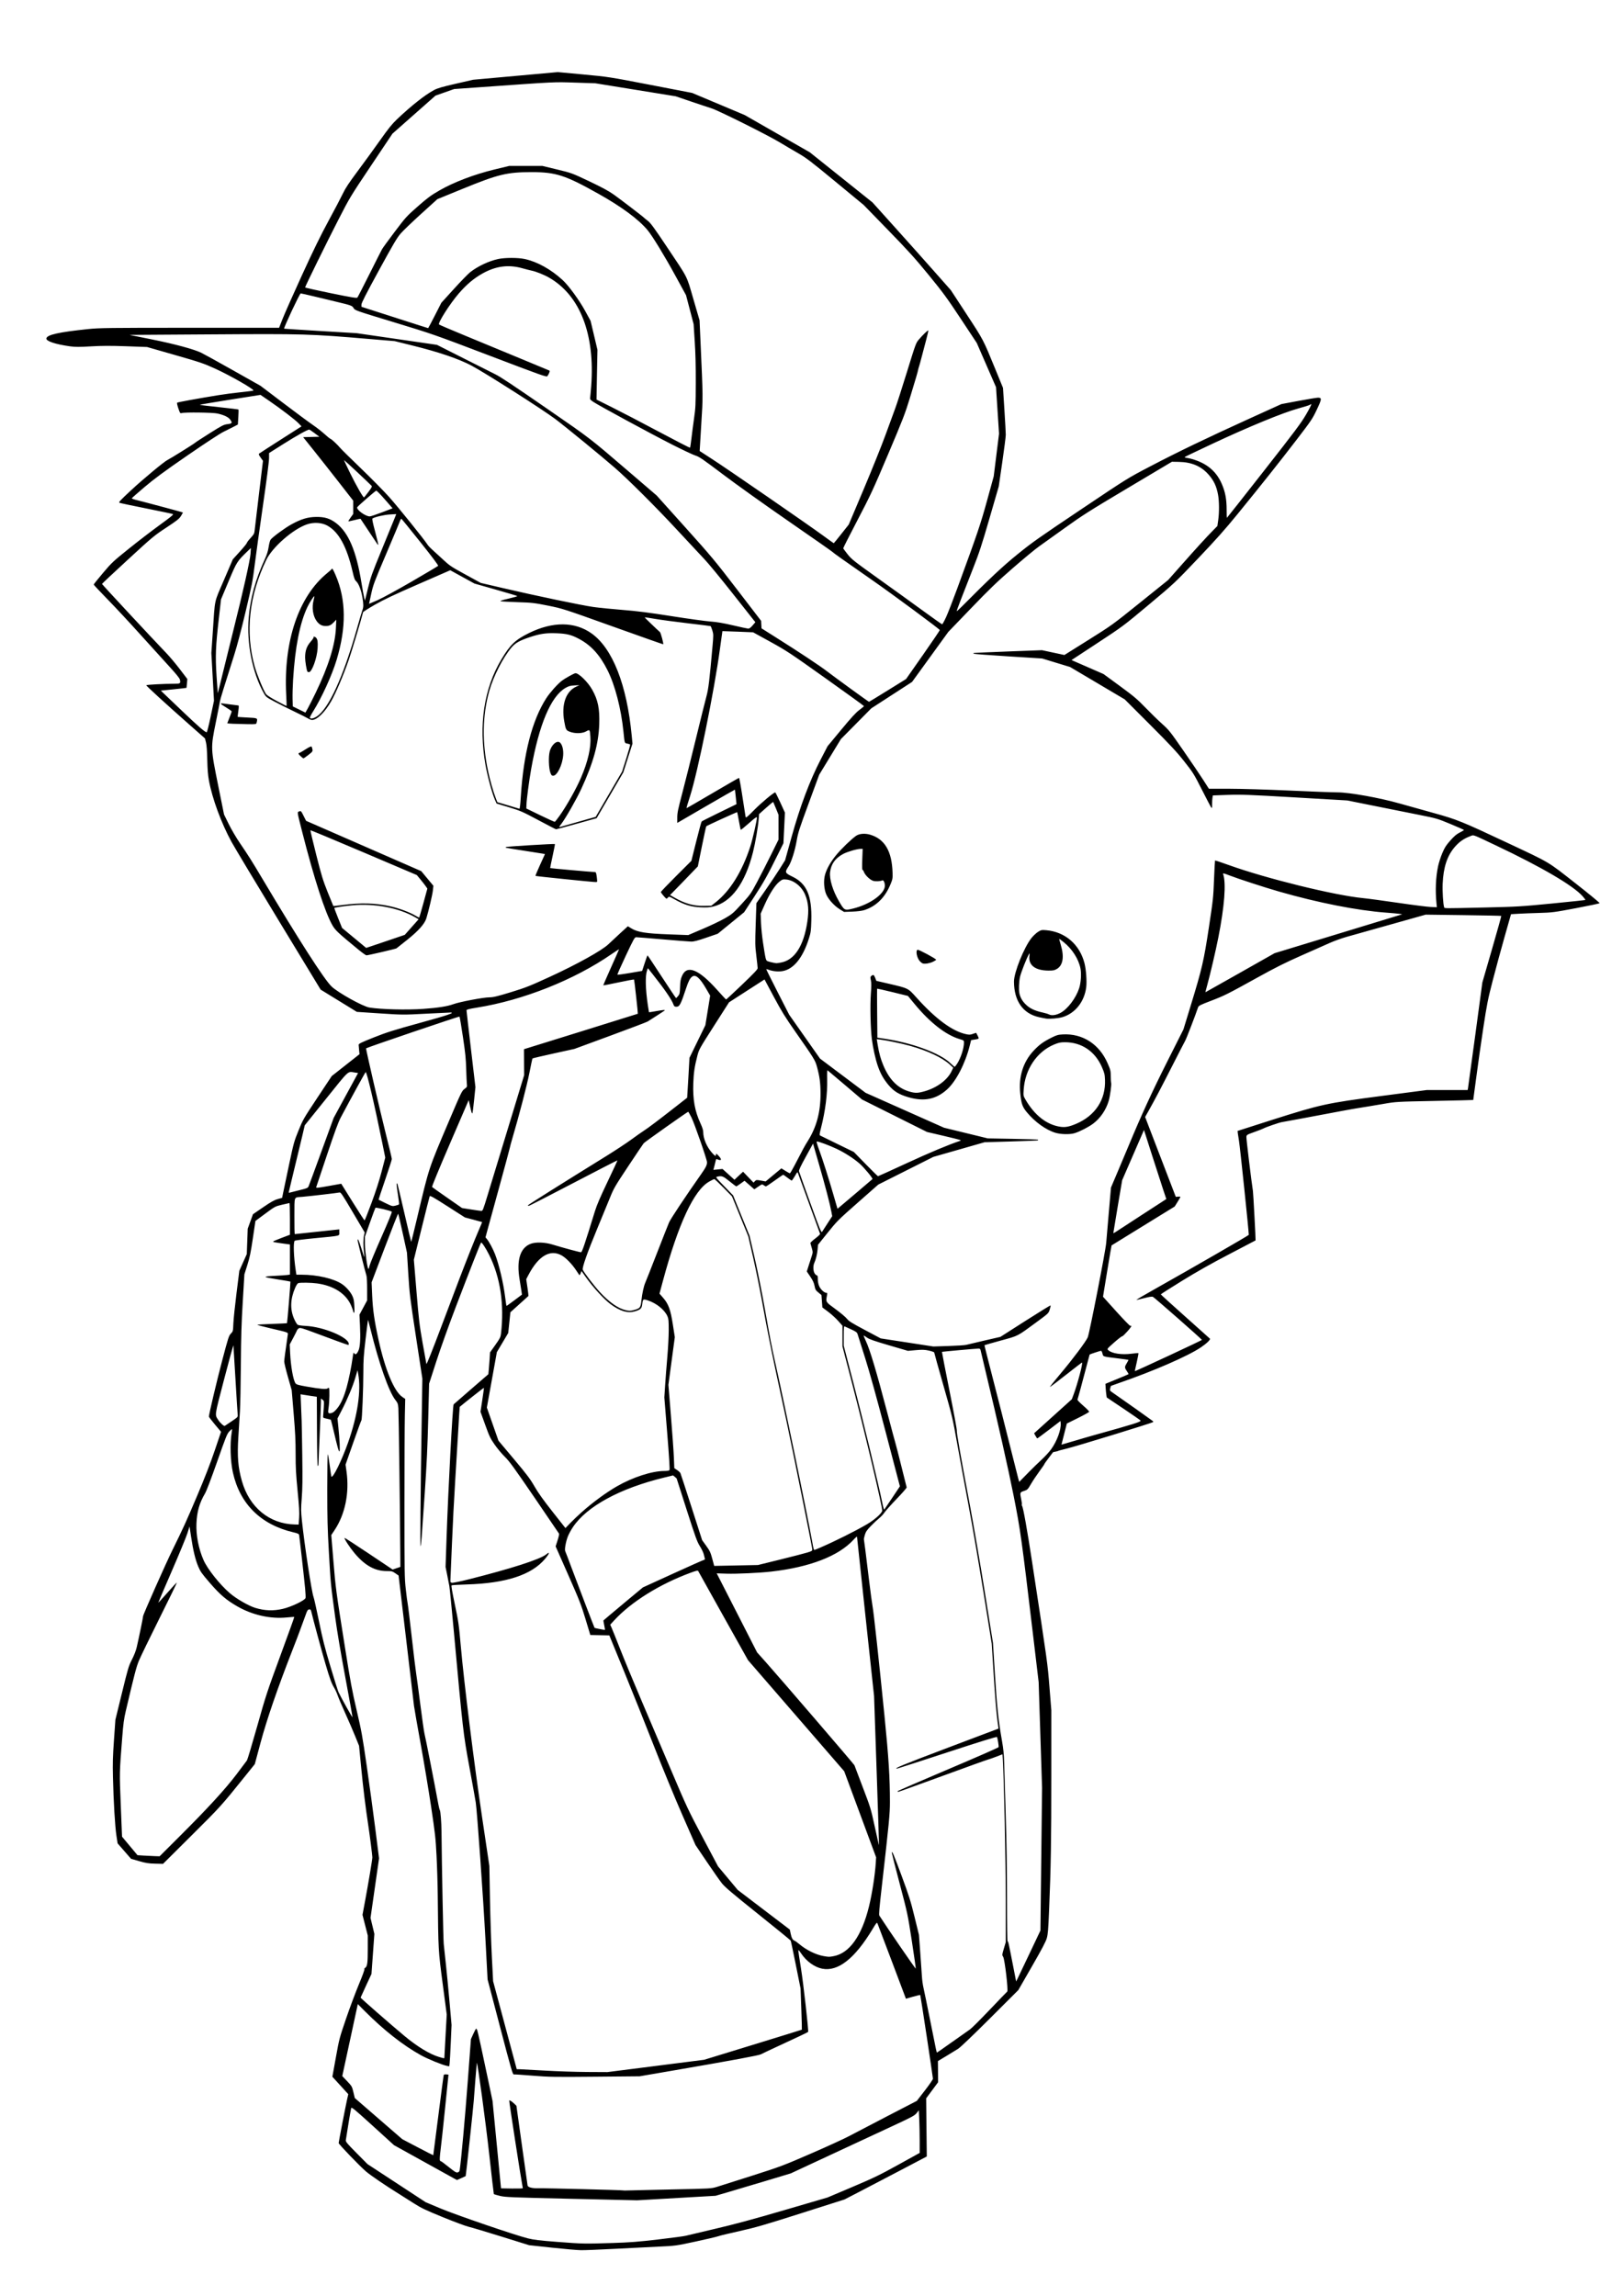 <svg xmlns:dc="http://purl.org/dc/elements/1.1/" xmlns:cc="http://creativecommons.org/ns#" xmlns:rdf="http://www.w3.org/1999/02/22-rdf-syntax-ns#" xmlns:svg="http://www.w3.org/2000/svg" xmlns="http://www.w3.org/2000/svg" xmlns:sodipodi="http://sodipodi.sourceforge.net/DTD/sodipodi-0.dtd" xmlns:inkscape="http://www.inkscape.org/namespaces/inkscape" width="210mm" height="297mm" viewBox="0 0 744.094 1052.362" id="svg2" version="1.1" inkscape:version="0.91 r13725" sodipodi:docname="gravure-sacha-and-pikachu-walk-on-geek-9.svg">
  <title id="title3349">Sacha and Pikachu Walk On</title>
  <defs id="defs4"/>
  <sodipodi:namedview id="base" pagecolor="#ffffff" bordercolor="#666666" borderopacity="1.0" inkscape:pageopacity="0.0" inkscape:pageshadow="2" inkscape:zoom="0.35" inkscape:cx="897.14276" inkscape:cy="174.28571" inkscape:document-units="px" inkscape:current-layer="layer1" showgrid="false" inkscape:window-width="1536" inkscape:window-height="877" inkscape:window-x="-8" inkscape:window-y="-8" inkscape:window-maximized="1"/>
  <g inkscape:label="Calque 1" inkscape:groupmode="layer" id="layer1">
    <path style="fill:#000000" d="m 252.974,1030.281 -10.381,-1.117 -12.688,-3.953 c -6.978,-2.174 -13.764,-4.203 -15.079,-4.508 -1.315,-0.305 -6.604,-2.274 -11.752,-4.374 -7.937,-3.238 -9.968,-4.207 -13.354,-6.369 -2.196,-1.403 -4.808,-3.057 -5.803,-3.676 -7.244,-4.502 -13.87,-8.997 -16.191,-10.984 -2.835,-2.427 -12.46,-12.434 -12.46,-12.954 0,-0.48 3.163,-16.86 3.814,-19.749 l 0.599,-2.661 -3.647,-3.997 -3.647,-3.997 1.59,-8.784 c 1.561,-8.624 1.646,-8.948 4.681,-17.834 1.7,-4.978 4.353,-12.074 5.896,-15.769 1.602,-3.836 2.685,-6.81 2.524,-6.931 -0.155,-0.117 -0.017,-0.376 0.307,-0.574 1.011,-0.619 1.23,-2.157 1.232,-8.641 l 0.002,-6.175 -1.212,-4.75 -1.212,-4.75 1.218,-6.537 c 1.496,-8.027 3.31,-18.918 3.301,-19.816 -0.01,-0.944 -1.151,-9.949 -1.81,-14.275 -1.3,-8.54 -2.413,-17.564 -3.314,-26.89 l -0.963,-9.959 -1.815,-4.482 c -0.998,-2.465 -3.044,-7.195 -4.546,-10.511 -1.502,-3.316 -3.038,-6.926 -3.414,-8.021 -0.375,-1.095 -1.097,-2.681 -1.604,-3.524 -1.27,-2.113 -1.981,-4.052 -4.022,-10.975 -1.611,-5.464 -5.619,-20.235 -6.423,-23.673 -0.297,-1.267 -0.421,-1.419 -1.087,-1.328 -0.645,0.089 -0.883,0.48 -1.674,2.759 -0.507,1.461 -1.22,3.403 -1.583,4.316 -0.364,0.913 -0.831,2.183 -1.038,2.822 -0.208,0.639 -1.837,4.897 -3.62,9.461 -6.595,16.882 -11.489,31.12 -14.336,41.708 l -2.645,9.838 -4.353,5.415 c -11.055,13.752 -11.337,14.065 -24.604,27.256 l -13.118,13.043 -3.627,-0.085 c -2.965,-0.069 -4.305,-0.281 -7.332,-1.157 l -3.704,-1.073 -3.081,-3.536 -3.081,-3.536 -0.551,-3.602 c -0.639,-4.174 -1.309,-15.494 -1.579,-26.674 -0.157,-6.514 -0.081,-9.335 0.465,-17.097 l 0.653,-9.295 2.989,-12.217 c 2.821,-11.53 3.08,-12.395 4.607,-15.394 1.012,-1.988 1.835,-4.125 2.199,-5.71 1.084,-4.721 2.902,-13.59 2.902,-14.158 0,-0.71 10.299,-23.91 13.482,-30.369 4.932,-10.011 6.342,-13.107 11.333,-24.891 3.489,-8.238 6.056,-14.85 8.027,-20.679 l 2.898,-8.568 -2.781,-3.315 c -1.53,-1.823 -2.781,-3.466 -2.781,-3.652 0,-1.093 3.605,-16.317 6.117,-25.837 2.743,-10.39 3.013,-11.228 3.942,-12.202 0.994,-1.043 0.997,-1.056 1.149,-4.648 0.084,-1.981 0.734,-8.233 1.445,-13.893 l 1.292,-10.291 1.71,-3.818 1.71,-3.818 0.21,-5.81 0.21,-5.81 1.203,-3.32 1.203,-3.32 4.647,-3.185 c 3.524,-2.416 5.139,-3.323 6.685,-3.757 l 2.038,-0.571 0.515,-2.551 c 0.283,-1.403 1.499,-7.179 2.701,-12.835 2.077,-9.773 2.29,-10.541 4.284,-15.452 2.028,-4.995 2.318,-5.499 8.671,-15.076 l 6.573,-9.908 6.369,-5.016 6.369,-5.016 -0.19,-1.826 c -0.105,-1.004 -0.199,-2.107 -0.21,-2.451 -0.016,-0.522 1.125,-1.08 6.944,-3.396 5.853,-2.329 9.209,-3.388 21.037,-6.639 12.943,-3.558 16.481,-4.762 14.063,-4.785 -0.473,-0.004 -5.561,0.242 -11.306,0.547 -10.224,0.544 -10.671,0.541 -21.008,-0.145 l -10.561,-0.701 -8.3,-5.103 -8.3,-5.103 -19.235,-31.676 c -10.579,-17.422 -20.298,-33.618 -21.597,-35.992 -4.699,-8.585 -8.853,-19.873 -10.387,-28.218 -0.443,-2.408 -0.648,-5.006 -0.749,-9.461 -0.095,-4.17 -0.286,-6.728 -0.597,-7.967 l -0.458,-1.826 -7.709,-6.805 c -10.233,-9.034 -19.21,-17.241 -19.21,-17.562 0,-0.255 8.214,-0.696 12.968,-0.696 2.646,0 2.825,-0.133 2.473,-1.834 -0.15,-0.723 -1.709,-2.638 -5.576,-6.848 -2.953,-3.214 -8.894,-9.768 -13.203,-14.563 -4.309,-4.795 -10.74,-11.692 -14.291,-15.326 -3.551,-3.634 -6.456,-6.736 -6.456,-6.893 0,-0.157 1.91,-2.544 4.244,-5.304 4.016,-4.749 4.659,-5.351 11.988,-11.236 4.259,-3.42 10.634,-8.309 14.166,-10.865 4.785,-3.463 6.297,-4.709 5.931,-4.89 -0.27,-0.133 -5.78,-1.297 -12.244,-2.587 -6.464,-1.29 -12.002,-2.46 -12.308,-2.601 -0.462,-0.213 0.439,-1.181 5.317,-5.713 5.656,-5.255 15.385,-13.33 16.83,-13.968 1.027,-0.454 11.991,-7.288 12.528,-7.809 0.252,-0.245 3.275,-2.219 6.718,-4.386 5.65,-3.558 6.445,-3.963 8.174,-4.175 2.162,-0.265 2.328,-0.565 1.177,-2.129 -0.832,-1.132 -2.795,-2.06 -5.791,-2.738 -2.128,-0.482 -14.956,-0.645 -16.4,-0.209 -0.686,0.207 -0.781,0.074 -1.533,-2.145 -0.441,-1.301 -0.7,-2.471 -0.575,-2.599 0.231,-0.237 9.682,-1.961 19.042,-3.473 2.847,-0.46 7.483,-1.069 10.301,-1.352 2.819,-0.284 5.352,-0.619 5.631,-0.744 0.791,-0.357 -10.542,-6.864 -17.408,-9.995 -5.363,-2.446 -6.987,-2.997 -18.612,-6.325 l -12.737,-3.646 -9.534,-0.345 c -7.096,-0.257 -11.23,-0.243 -16.165,0.054 -5.241,0.315 -7.248,0.312 -9.576,-0.013 -6.769,-0.948 -11.071,-2.384 -10.87,-3.628 0.27,-1.676 5.585,-2.868 19.097,-4.286 5.117,-0.537 9.582,-0.594 46.628,-0.594 l 40.97,0 1.624,-4.15 c 0.893,-2.282 4.872,-11.246 8.841,-19.918 5.255,-11.482 8.588,-18.295 12.263,-25.064 2.776,-5.112 5.717,-10.714 6.536,-12.449 1.138,-2.409 2.746,-4.839 6.809,-10.291 2.925,-3.926 7.518,-10.249 10.205,-14.051 3.792,-5.365 5.513,-7.508 7.685,-9.57 6.594,-6.257 12.762,-11.136 16.97,-13.422 1.658,-0.901 3.697,-1.5 10.059,-2.955 l 7.98,-1.826 19.401,-1.752 19.401,-1.752 11.647,1.08 c 11.492,1.066 11.902,1.13 30.799,4.774 l 19.151,3.694 12.042,5.066 12.042,5.066 14.944,8.55 14.944,8.55 14.364,11.484 14.364,11.484 9.866,10.964 c 5.426,6.03 13.502,15.073 17.946,20.095 l 8.08,9.131 7.227,11.045 c 7.808,11.933 7.563,11.466 13.165,25.14 l 3.536,8.631 0.638,9.959 c 0.351,5.478 0.635,10.677 0.631,11.554 -0.003,0.877 -0.728,6.554 -1.61,12.615 l -1.604,11.02 -4.239,14.607 c -3.613,12.452 -4.722,15.831 -7.515,22.906 -5.204,13.184 -7.643,19.566 -7.527,19.698 0.059,0.068 1.197,-0.976 2.529,-2.318 12.378,-12.474 18.72,-18.419 25.402,-23.811 7,-5.649 9.156,-7.169 29.813,-21.025 20.48,-13.737 20.555,-13.783 31.048,-19.27 12.633,-6.605 25.829,-12.958 45.122,-21.723 l 14.944,-6.789 7.835,-1.466 c 4.309,-0.806 8.318,-1.468 8.908,-1.471 1.873,-0.01 1.817,0.582 -0.518,5.513 -1.995,4.212 -2.498,4.962 -9.168,13.658 -7.888,10.285 -15.853,20.313 -27.07,34.084 -5.863,7.198 -9.95,11.789 -18.261,20.515 -10.667,11.199 -10.753,11.28 -22.49,21.103 -11.659,9.758 -11.905,9.941 -23.617,17.633 l -11.835,7.772 7.339,3.203 7.339,3.203 7.444,5.457 c 6.463,4.738 8.014,6.048 11.773,9.939 2.381,2.465 5.821,5.817 7.645,7.45 3.138,2.809 3.663,3.469 9.772,12.283 3.551,5.123 7.629,11.145 9.063,13.381 l 2.607,4.067 9.508,0.003 c 5.229,0.003 17.604,0.373 27.499,0.826 9.895,0.453 19.785,0.825 21.978,0.827 5.476,0.005 19.352,2.499 28.657,5.15 3.591,1.023 10.577,2.978 15.524,4.345 10.487,2.896 12.929,3.884 33.367,13.491 20.411,9.595 18.371,8.387 31.439,18.617 6.278,4.915 11.305,9.056 11.172,9.204 -0.134,0.147 -5.009,1.171 -10.834,2.275 -10.01,1.897 -10.934,2.017 -16.83,2.182 -3.431,0.096 -7.753,0.265 -9.604,0.376 l -3.365,0.202 -2.939,10.341 c -1.616,5.687 -4.057,14.673 -5.424,19.968 -2.27,8.792 -2.646,10.679 -4.337,21.744 -1.018,6.664 -2.462,16.823 -3.208,22.574 -0.746,5.751 -1.385,10.492 -1.42,10.534 -0.035,0.043 -8.02,0.237 -17.744,0.433 -17.294,0.348 -17.802,0.377 -23.195,1.324 -3.032,0.533 -6.166,1.061 -6.964,1.174 -0.798,0.113 -1.712,0.26 -2.031,0.328 -0.319,0.067 -1.625,0.278 -2.902,0.468 -2.215,0.33 -8.29,1.452 -25.97,4.795 -4.389,0.83 -8.437,1.571 -8.995,1.646 -1.086,0.146 -7.654,2.419 -8.402,2.908 -0.247,0.161 -2.081,0.875 -4.075,1.586 -3.526,1.257 -3.63,1.321 -3.716,2.29 -0.07,0.788 2.3,20.406 2.996,24.799 0.167,1.052 1.32,22.498 1.216,22.614 -0.033,0.037 -5.414,2.854 -11.958,6.26 -8.241,4.289 -14.907,8.047 -21.69,12.229 -5.386,3.32 -9.793,6.134 -9.793,6.253 -2e-5,0.119 4.995,4.661 11.099,10.094 6.104,5.433 11.23,10.016 11.389,10.186 0.401,0.426 -1.463,2.229 -4.202,4.066 -5.973,4.006 -21.829,10.9 -37.438,16.277 -1.995,0.687 -3.664,1.283 -3.709,1.324 -0.045,0.041 -0.198,0.538 -0.34,1.104 -0.24,0.957 -0.183,1.082 0.807,1.766 4.349,3.006 18.529,13.041 18.746,13.267 0.149,0.155 0.211,0.351 0.137,0.435 -0.375,0.429 -35.953,11.34 -40.016,12.273 -0.399,0.091 -1.052,0.259 -1.451,0.373 -0.399,0.114 -0.921,0.244 -1.161,0.289 -0.239,0.046 -0.631,0.177 -0.871,0.293 -0.239,0.115 -0.872,0.281 -1.406,0.367 -0.534,0.087 -0.994,0.206 -1.024,0.265 -0.029,0.059 -0.931,1.25 -2.004,2.647 -1.073,1.397 -1.95,2.647 -1.95,2.779 0,0.132 -1.012,1.606 -2.249,3.277 -1.237,1.671 -2.967,4.264 -3.845,5.762 -1.538,2.627 -1.656,2.745 -3.264,3.274 -1.896,0.624 -1.914,0.681 -1.237,3.923 0.226,1.082 0.341,2.097 0.255,2.255 -0.086,0.159 -0.028,0.468 0.128,0.689 0.511,0.721 2.308,10.764 4.528,25.299 7.259,47.539 7.128,46.589 8.023,57.764 l 0.851,10.623 0,29.878 c 0,29.932 -0.199,41.918 -1.025,61.747 -0.372,8.923 -0.539,10.968 -1.048,12.781 -0.453,1.614 -2.176,4.888 -6.83,12.984 l -6.224,10.826 -12.927,12.904 c -7.97,7.955 -13.609,13.338 -14.706,14.035 -0.978,0.622 -3.457,2.139 -5.508,3.371 l -3.729,2.24 0.043,4.852 0.043,4.852 -2.737,3.691 -2.737,3.691 0.143,13.322 0.143,13.322 -12.291,6.461 c -6.76,3.554 -15.247,7.988 -18.861,9.854 l -6.569,3.393 -19.836,6.313 c -16.902,5.379 -21.081,6.588 -28.251,8.171 -4.628,1.022 -9.003,2.078 -9.721,2.348 -0.718,0.27 -5.429,1.377 -10.469,2.462 -9.076,1.953 -9.239,1.975 -17.12,2.334 -4.376,0.199 -13.441,0.653 -20.144,1.01 -6.703,0.356 -13.558,0.629 -15.234,0.608 -1.676,-0.022 -7.718,-0.543 -13.427,-1.157 z m 27.646,-2.123 c 8.196,-0.256 12.044,-0.553 21.22,-1.636 6.165,-0.728 11.78,-1.478 12.477,-1.668 0.697,-0.189 6.752,-1.621 13.455,-3.182 8.876,-2.066 17.548,-4.407 31.919,-8.614 l 19.732,-5.777 11.317,-4.794 c 9.858,-4.176 12.579,-5.492 21.11,-10.213 l 9.793,-5.419 0,-5.492 c 0,-3.021 -0.087,-7.414 -0.192,-9.763 l -0.19,-4.271 -1.042,1.288 c -0.915,1.131 -2.116,1.787 -9.892,5.401 -4.868,2.262 -17.609,8.188 -28.313,13.168 l -19.463,9.055 -11.585,3.487 c -6.372,1.918 -14.131,4.229 -17.244,5.136 l -5.658,1.648 -17.991,1.036 -17.991,1.036 -30.175,-0.688 c -27.8,-0.634 -30.38,-0.74 -32.78,-1.352 -1.433,-0.365 -2.657,-0.723 -2.719,-0.794 -0.063,-0.072 -1.01,-8.243 -2.104,-18.159 -1.609,-14.573 -5.368,-42.347 -5.683,-41.987 -0.071,0.081 -1.198,13.861 -1.43,17.485 -0.162,2.533 -3.567,34.266 -3.693,34.409 -0.047,0.054 -0.971,0.479 -2.053,0.945 l -1.968,0.847 -14.411,-7.982 -14.411,-7.982 -9.709,-8.829 c -8.326,-7.571 -9.74,-8.741 -9.929,-8.209 -0.174,0.49 -1.879,10.657 -2.47,14.728 -0.104,0.72 0.545,1.501 4.9,5.897 l 5.02,5.067 13.348,8.743 13.348,8.743 6.886,2.887 c 7.165,3.004 33.846,12.136 39.977,13.681 2.596,0.654 5.561,1.011 13.348,1.605 11.901,0.907 12.41,0.918 25.245,0.517 z m 26.986,-24.553 c 18.332,-0.368 18.44,-0.375 21.183,-1.215 1.516,-0.465 8.821,-2.782 16.233,-5.15 12.832,-4.099 14.116,-4.583 26.841,-10.112 7.35,-3.194 15.127,-6.75 17.282,-7.904 2.155,-1.154 10.054,-5.275 17.555,-9.157 l 13.638,-7.06 3.7,-4.783 c 2.035,-2.631 3.694,-5.04 3.687,-5.353 -0.021,-0.943 -5.67,-38.221 -5.817,-38.39 -0.075,-0.086 -1.583,0.263 -3.351,0.775 l -3.215,0.931 -6.328,-16.8 c -3.48,-9.24 -6.481,-17.154 -6.668,-17.586 -0.328,-0.756 -0.418,-0.659 -2.319,2.49 -8.173,13.537 -15.821,19.54 -23.079,18.116 -3.549,-0.696 -7.271,-3.405 -9.698,-7.057 -0.631,-0.95 -1.19,-1.583 -1.242,-1.405 -0.051,0.177 0.5,3.969 1.227,8.425 1.074,6.592 3.585,28.872 3.266,28.991 -0.04,0.015 -0.344,0.2 -0.677,0.411 -0.333,0.211 -5.003,2.412 -10.378,4.891 -5.375,2.479 -10.138,4.723 -10.583,4.986 -0.863,0.511 -13.008,2.761 -39.369,7.293 l -16.25,2.794 -20.457,0.19 c -18.6,0.173 -21.193,0.13 -28.565,-0.474 -4.459,-0.365 -8.359,-0.622 -8.666,-0.571 -0.499,0.083 -1.168,-2.231 -6.287,-21.737 l -5.728,-21.83 -0.919,-17.343 c -1.043,-19.691 -3.879,-59.821 -4.51,-63.819 -0.231,-1.461 -1.548,-8.781 -2.927,-16.267 -2.795,-15.167 -2.981,-16.792 -7.082,-61.747 -0.966,-10.59 -1.904,-20.076 -2.085,-21.08 -0.18,-1.004 -0.645,-3.394 -1.032,-5.312 l -0.704,-3.486 0.456,-13.445 c 0.738,-21.726 2.797,-60.565 3.238,-61.082 0.079,-0.092 3.692,-3.237 8.029,-6.988 l 7.886,-6.82 0.21,-2.143 c 0.115,-1.179 0.289,-3.43 0.385,-5.002 l 0.176,-2.859 2.41,-3.395 c 2.118,-2.983 2.434,-3.602 2.611,-5.108 1.584,-13.483 -0.287,-25.961 -5.432,-36.239 -1.581,-3.157 -3.417,-5.934 -3.699,-5.592 -0.338,0.409 -5.036,12.37 -11.506,29.291 -3.236,8.464 -7.088,19.22 -8.99,25.101 l -3.328,10.291 -0.402,16.267 c -0.309,12.474 -0.677,20.33 -1.579,33.695 -1.458,21.604 -1.665,24.241 -1.922,24.514 -0.232,0.246 -0.029,-23.557 0.473,-55.388 l 0.338,-21.412 -2.912,-19.089 c -2.779,-18.211 -2.941,-19.539 -3.527,-28.882 l -0.615,-9.793 -1.922,-8.797 c -1.057,-4.839 -2,-8.904 -2.097,-9.035 -0.096,-0.13 -2.879,6.891 -6.183,15.603 l -6.008,15.84 0.257,5.976 c 0.284,6.606 1.001,11.607 2.914,20.323 3.038,13.842 7.148,23.709 10.944,26.273 l 1.296,0.876 -0.173,7.635 c -0.095,4.199 -0.172,22.597 -0.172,40.882 0.001,31.603 0.031,33.515 0.6,38.675 0.329,2.985 0.72,5.959 0.868,6.609 0.148,0.649 0.993,7.596 1.878,15.437 0.885,7.841 1.789,15.302 2.009,16.58 0.22,1.278 1.073,7.627 1.896,14.109 0.823,6.482 1.683,12.532 1.911,13.445 0.589,2.353 4.445,21.988 6.383,32.502 0.232,1.261 0.538,2.456 0.679,2.656 0.313,0.444 0.716,5.611 0.753,9.658 0.145,15.996 0.806,49.397 1.021,51.622 0.15,1.552 0.587,5.66 0.971,9.129 0.384,3.469 1.131,11.19 1.66,17.158 l 0.961,10.851 -0.358,8.072 c -0.197,4.439 -0.434,8.71 -0.526,9.49 l -0.168,1.419 -1.054,-0.206 c -2.151,-0.421 -8.789,-3.138 -11.979,-4.903 -8.132,-4.501 -17.069,-11.524 -25.672,-20.174 l -3.227,-3.244 -3.561,16.493 -3.561,16.493 2.23,2.352 c 2.172,2.291 2.246,2.422 2.87,5.038 l 0.641,2.686 10.884,9.43 10.884,9.43 7.078,3.717 c 3.893,2.044 7.101,3.677 7.129,3.629 0.028,-0.049 1.086,-8.281 2.35,-18.293 1.264,-10.013 2.377,-18.352 2.473,-18.531 0.096,-0.179 0.621,-0.278 1.167,-0.219 l 0.992,0.106 -1.534,15.105 c -0.843,8.308 -1.785,17.039 -2.093,19.402 -0.339,2.606 -0.46,4.5 -0.307,4.814 0.139,0.284 0.313,0.442 0.386,0.351 0.073,-0.091 1.667,1.074 3.54,2.59 2.869,2.32 3.534,2.724 4.211,2.554 0.622,-0.156 0.84,-0.441 0.964,-1.262 0.641,-4.225 2.448,-24.147 3.664,-40.399 l 1.454,-19.42 1.087,-2.407 c 0.598,-1.324 1.189,-2.407 1.313,-2.407 0.124,0 0.352,0.336 0.506,0.747 0.301,0.806 2.366,10.256 5.221,23.892 l 1.787,8.538 1.942,20.011 1.942,20.011 4.999,0.091 c 2.749,0.05 4.996,-0.025 4.992,-0.166 -0.004,-0.141 -0.128,-0.857 -0.276,-1.59 -0.667,-3.302 -6.093,-38.457 -5.959,-38.61 0.203,-0.232 1.258,0.447 2.38,1.534 l 0.925,0.896 2.494,17.927 c 1.372,9.86 2.552,18.237 2.622,18.617 0.157,0.847 2.266,1.369 5.095,1.263 2.371,-0.09 38.642,0.837 38.776,0.991 0.055,0.063 0.848,0.073 1.762,0.023 0.914,-0.05 9.954,-0.258 20.088,-0.462 z m -6.947,-56.617 22.181,-2.823 22.343,-6.852 c 12.289,-3.769 22.388,-6.894 22.442,-6.946 0.054,-0.051 -0.057,-4.325 -0.247,-9.497 l -0.346,-9.403 -2.161,-10.764 c -1.188,-5.92 -2.253,-10.945 -2.365,-11.167 -0.112,-0.222 -6.863,-5.73 -15.003,-12.241 -11.744,-9.394 -15.158,-12.29 -16.54,-14.028 -0.958,-1.205 -4.07,-5.642 -6.917,-9.861 l -5.176,-7.67 -6.108,-13.943 c -3.377,-7.71 -9.185,-21.809 -12.99,-31.538 -3.785,-9.677 -9.926,-25.023 -13.647,-34.102 l -6.764,-16.507 -4.358,-0.091 -4.358,-0.091 -2.206,-7.303 c -1.995,-6.606 -2.754,-8.547 -7.952,-20.317 l -5.747,-13.013 0.884,-2.728 c 0.486,-1.501 0.797,-2.89 0.691,-3.087 -0.106,-0.197 -5.196,-7.679 -11.311,-16.626 -9.292,-13.594 -11.513,-16.649 -13.521,-18.591 -1.321,-1.278 -3.411,-3.77 -4.644,-5.537 -2.034,-2.916 -2.442,-3.766 -4.395,-9.176 l -2.153,-5.962 0.831,-5.431 c 0.457,-2.987 0.787,-5.482 0.732,-5.545 -0.069,-0.08 -9.005,6.956 -11.093,8.735 -0.038,0.033 -0.332,4.754 -0.653,10.492 -0.321,5.738 -0.971,16.483 -1.445,23.878 -0.474,7.395 -1.126,20.093 -1.449,28.218 -0.323,8.125 -0.633,15.469 -0.689,16.321 -0.094,1.439 -0.048,1.561 0.651,1.726 0.414,0.098 4.017,-0.645 8.007,-1.651 19.057,-4.803 32.227,-9.033 35.124,-11.282 0.566,-0.439 1.088,-0.799 1.161,-0.799 0.464,0 -0.087,0.976 -1.526,2.703 -6.18,7.413 -17.882,11.255 -35.919,11.793 -3.671,0.109 -6.814,0.291 -6.985,0.404 -0.207,0.137 0.29,3.054 1.485,8.714 1.691,8.012 1.85,9.116 2.716,18.923 1.508,17.08 6.059,53.663 9.779,78.615 l 3.338,22.389 0.28,15.124 c 0.154,8.318 0.541,20.204 0.86,26.412 l 0.58,11.287 5.417,20.167 5.417,20.167 1.469,0.026 c 0.808,0.014 5.974,0.292 11.48,0.617 5.506,0.325 14.197,0.613 19.314,0.638 l 9.303,0.047 22.181,-2.823 z m -96.925,-3.9 c 0.005,-0.228 0.25,-4.747 0.544,-10.042 l 0.535,-9.627 -1.844,-13.997 c -2.037,-15.461 -2.028,-15.297 -2.274,-40.613 -0.049,-5.021 -0.296,-13.163 -0.55,-18.093 -0.425,-8.274 -0.618,-10.015 -2.505,-22.634 -1.124,-7.519 -3.281,-20.464 -4.792,-28.767 -1.511,-8.303 -2.88,-16.118 -3.042,-17.369 -0.162,-1.25 -1.806,-15.193 -3.653,-30.983 -1.847,-15.79 -3.383,-28.732 -3.412,-28.759 -0.029,-0.027 -0.706,-0.5 -1.504,-1.05 -1.301,-0.898 -1.694,-1 -3.806,-0.992 -5.52,0.021 -10.152,-2.546 -14.938,-8.279 -2.157,-2.584 -4.801,-6.637 -4.531,-6.945 0.075,-0.086 5.067,3.144 11.094,7.178 l 10.958,7.333 1.772,-0.606 1.772,-0.606 -0.026,-4.969 c -0.091,-17.346 -0.722,-65.785 -0.882,-67.713 -0.177,-2.127 -0.297,-2.457 -1.425,-3.897 -2.944,-3.76 -7.489,-16.693 -11.314,-32.193 -0.618,-2.504 -1.156,-4.515 -1.197,-4.469 -0.04,0.046 -0.536,4.022 -1.102,8.836 -0.879,7.475 -1.028,9.678 -1.024,15.092 0.005,7.284 -0.58,21.862 -0.888,22.109 -0.114,0.091 -1.797,4.7 -3.74,10.242 l -3.532,10.076 0.451,3.242 c 1.354,9.744 -0.648,19.526 -5.483,26.79 l -1.51,2.268 0.951,11.619 c 1.044,12.756 1.178,13.753 5.372,40.147 2.496,15.709 3.233,19.667 5.315,28.55 2.198,9.379 2.617,11.696 4.63,25.583 1.217,8.399 2.983,21.348 3.924,28.775 l 1.711,13.504 -1.955,13.649 -1.955,13.649 0.882,3.67 0.882,3.67 -0.665,9.18 -0.665,9.18 -2.467,5.312 c -1.357,2.921 -2.49,5.408 -2.517,5.526 -0.051,0.22 13.835,12.353 20.272,17.712 5.675,4.724 11.408,8.206 15.563,9.451 2.587,0.775 2.56,0.773 2.572,0.259 z m 232.919,-7.157 c 3.794,-2.704 7.445,-5.281 8.113,-5.727 0.668,-0.446 4.702,-4.47 8.964,-8.943 4.262,-4.473 7.892,-8.239 8.068,-8.368 0.528,-0.389 -1.155,-14.746 -1.861,-15.881 -0.558,-0.896 -0.557,-0.902 0.306,-3.823 l 0.864,-2.926 0.008,-19.109 c 0.007,-16.935 -0.82,-56.615 -1.347,-64.642 l -0.156,-2.376 -2.847,1.097 c -1.566,0.603 -3.286,1.2 -3.823,1.327 -0.537,0.127 -9.921,3.504 -20.853,7.505 -10.932,4.001 -20.04,7.274 -20.239,7.274 -0.2,0 -0.363,-0.113 -0.362,-0.25 1.5e-4,-0.137 10.397,-4.653 23.103,-10.035 12.707,-5.382 23.164,-9.967 23.238,-10.188 0.144,-0.428 -0.43,-4.007 -0.743,-4.633 -0.127,-0.253 -7.436,2.003 -22.82,7.043 -12.448,4.079 -22.797,7.421 -22.996,7.427 -1.764,0.054 2.786,-1.817 23.082,-9.489 l 23.444,-8.862 -0.632,-4.679 c -0.348,-2.573 -1.049,-11.327 -1.558,-19.452 l -0.926,-14.773 -3.755,-23.404 c -2.065,-12.872 -5.115,-30.65 -6.778,-39.505 -1.662,-8.855 -4.026,-21.703 -5.253,-28.55 -2.208,-12.321 -2.273,-12.599 -6.403,-27.056 -2.295,-8.034 -4.172,-14.764 -4.173,-14.956 0,-0.192 -1.084,-0.589 -2.409,-0.881 -1.982,-0.437 -3.049,-0.474 -6.029,-0.211 l -3.621,0.32 -8.697,-2.54 c -6.585,-1.923 -9.021,-2.774 -10.029,-3.506 -0.732,-0.532 -1.427,-0.967 -1.544,-0.967 -0.117,0 0.306,1.083 0.939,2.407 1.891,3.953 4.919,14.089 10.039,33.612 1.676,6.391 3.254,12.276 3.506,13.079 0.252,0.803 1.5,5.658 2.773,10.789 1.273,5.131 2.368,9.504 2.435,9.716 0.066,0.213 -1.993,2.578 -4.576,5.257 -2.583,2.678 -5.098,5.492 -5.589,6.252 -0.491,0.76 -1.601,1.95 -2.466,2.643 -0.866,0.693 -2.576,2.298 -3.799,3.566 -1.814,1.88 -2.321,2.628 -2.744,4.051 -0.286,0.96 -0.479,1.895 -0.429,2.077 0.111,0.409 0.813,5.983 2.362,18.757 0.653,5.386 1.37,10.71 1.592,11.83 0.497,2.501 2.966,25.166 5.475,50.249 1.921,19.21 2.501,28.386 2.499,39.549 0,5.432 -0.385,9.414 -3.75,38.939 -1.13,9.91 -1.362,12.704 -1.092,13.126 3.71,5.781 16.601,24.552 16.678,24.286 0.058,-0.2 -0.754,-5.931 -1.804,-12.734 -1.902,-12.318 -1.926,-12.428 -5.536,-26.116 -1.994,-7.56 -3.626,-13.947 -3.626,-14.192 0,-1.345 0.813,0.552 4.423,10.327 3.504,9.486 4.22,11.757 5.994,19.006 l 2.015,8.232 0.606,8.133 c 0.333,4.473 0.676,9.403 0.762,10.955 0.086,1.552 0.404,3.867 0.706,5.146 0.303,1.278 1.742,8.299 3.198,15.603 2.861,14.348 2.81,14.109 3.027,14.109 0.081,0 3.252,-2.212 7.046,-4.916 z m 35.479,-40.73 4.88,-10.291 0.371,-32.699 0.371,-32.699 -0.781,-24.234 -0.781,-24.234 -2.603,-21.91 c -5.22,-43.941 -5.777,-47.934 -8.848,-63.407 -2.535,-12.772 -7.246,-33.673 -12.834,-56.934 -1.206,-5.021 -2.256,-9.465 -2.334,-9.876 -0.103,-0.543 -0.349,-0.748 -0.905,-0.751 -1.006,-0.004 -16.698,1.401 -16.811,1.506 -0.048,0.045 1.498,8.029 3.437,17.744 1.938,9.714 3.456,17.96 3.373,18.324 -0.168,0.736 1.529,10.407 6.047,34.468 1.663,8.855 4.714,26.633 6.779,39.505 l 3.756,23.404 0.912,14.607 c 0.923,14.773 1.593,21.069 3.233,30.354 0.636,3.6 0.878,6.036 0.973,9.793 0.07,2.751 0.394,13.442 0.72,23.758 0.406,12.838 0.595,25.021 0.597,38.612 0.003,11.837 0.11,19.78 0.268,19.668 0.269,-0.19 0.478,0.751 2.673,11.996 l 1.243,6.371 0.692,-1.392 c 0.381,-0.765 2.888,-6.023 5.572,-11.683 z m -89.952,1.473 c 7.268,-1.342 12.905,-9.256 16.222,-22.776 1.427,-5.814 2.757,-14.359 3.114,-20.006 l 0.159,-2.511 -7.315,-19.736 -7.315,-19.736 -22.056,-25.464 -22.056,-25.464 -11.302,-20.199 c -6.216,-11.11 -11.4,-20.395 -11.52,-20.635 -0.172,-0.343 -0.922,-0.177 -3.533,0.784 -14.144,5.203 -27.239,13.372 -35.004,21.835 l -1.801,1.963 0.696,1.572 c 0.383,0.865 2.127,5.217 3.875,9.671 1.748,4.455 5.949,14.598 9.334,22.54 3.386,7.942 9.615,22.583 13.843,32.533 7.418,17.458 7.933,18.556 14.694,31.297 l 7.007,13.204 4.498,5.382 4.498,5.382 11.95,9.097 11.95,9.097 0.342,1.696 c 0.423,2.098 0.937,3.069 1.786,3.377 0.36,0.131 1.31,0.802 2.111,1.492 3.184,2.74 7.745,4.989 11.332,5.587 2.423,0.404 2.391,0.404 4.489,0.016 z M 82.528,841.567 c 12.812,-12.786 20.581,-21.253 25.836,-28.156 2.415,-3.172 4.602,-6.085 4.86,-6.473 0.258,-0.388 2.368,-7.434 4.689,-15.657 4.005,-14.195 4.546,-15.839 10.666,-32.464 3.546,-9.632 6.398,-17.563 6.338,-17.625 -0.06,-0.062 -1.61,0.038 -3.446,0.222 -7.481,0.751 -15.719,-1.093 -22.646,-5.068 -5.048,-2.897 -7.908,-5.334 -12.534,-10.677 -3.782,-4.368 -4.409,-5.255 -5.428,-7.668 -1.312,-3.108 -2.329,-7.379 -3.295,-13.836 l -0.669,-4.469 -0.979,3.107 c -0.539,1.709 -3.764,9.522 -7.167,17.363 -3.403,7.841 -6.188,14.352 -6.188,14.47 0,0.118 1.889,-1.942 4.197,-4.579 2.308,-2.636 4.254,-4.726 4.324,-4.643 0.07,0.083 -3.525,7.47 -7.988,16.417 -4.463,8.947 -8.696,17.675 -9.406,19.396 -1.22,2.956 -2.04,6.098 -6.035,23.117 -0.837,3.566 -1.126,5.72 -1.624,12.117 -1.299,16.666 -1.278,15.655 -0.658,31.089 l 0.576,14.345 3.545,4.245 3.545,4.245 2.948,0.184 c 1.621,0.101 3.906,0.213 5.076,0.249 l 2.128,0.065 9.334,-9.315 z m 319.375,-29.998 -1.167,-34.113 -3.91,-36.338 c -2.151,-19.986 -3.91,-36.503 -3.91,-36.704 0,-0.201 -0.751,0.45 -1.668,1.448 -6.84,7.433 -20.011,12.515 -37.65,14.527 -5.365,0.612 -15.922,1.104 -20.485,0.955 l -4.526,-0.148 1.799,3.511 c 0.989,1.931 5.156,10.084 9.259,18.117 l 7.46,14.607 3.863,4.316 c 6.031,6.737 40.629,46.983 40.762,47.417 0.066,0.213 1.774,4.72 3.797,10.015 3.617,9.469 3.708,9.768 5.53,18.159 1.019,4.692 1.889,8.49 1.934,8.438 0.045,-0.051 -0.444,-15.444 -1.086,-34.206 z m -243.563,-42.577 c -2.144,-11.462 -3.814,-21.38 -4.658,-27.662 -2.163,-16.102 -2.026,-14.687 -2.92,-30.21 -0.601,-10.44 -0.717,-15.034 -0.719,-28.467 -0.001,-8.81 0.104,-16.018 0.234,-16.018 0.13,0 0.529,2.274 0.887,5.053 0.358,2.779 0.7,5.11 0.76,5.179 0.716,0.819 4.738,-7.378 7.629,-15.544 4.41,-12.46 6.094,-23.897 4.657,-31.643 l -0.297,-1.599 -1.002,3.425 c -1.172,4.004 -3.638,9.894 -6.299,15.044 l -1.887,3.652 0.389,3.818 c 0.631,6.196 0.852,11.287 0.49,11.287 -0.342,0 -0.846,-1.799 -2.645,-9.428 -0.641,-2.72 -1.217,-5.004 -1.279,-5.075 -0.062,-0.071 -0.905,-0.298 -1.875,-0.504 -1.666,-0.354 -1.756,-0.422 -1.647,-1.233 0.063,-0.472 0.19,-2.22 0.281,-3.885 0.162,-2.965 0.151,-3.038 -0.567,-3.576 l -0.733,-0.549 -0.002,1.75 c -0.001,0.963 -0.261,7.726 -0.578,15.03 -0.316,7.303 -0.576,13.466 -0.578,13.694 -0.001,0.228 -0.132,0.415 -0.29,0.415 -0.185,0 -0.314,-5.663 -0.363,-15.841 l -0.075,-15.841 -2.757,-0.409 c -1.516,-0.225 -3.192,-0.484 -3.724,-0.576 l -0.968,-0.166 0.2,5.046 c 0.11,2.775 0.242,6.017 0.293,7.204 0.052,1.187 0.179,8.357 0.283,15.935 0.149,10.823 0.098,14.97 -0.237,19.344 -0.395,5.151 -0.387,5.945 0.101,10.623 1.132,10.852 4.471,32.717 5.32,34.831 0.243,0.605 1.356,5.581 2.473,11.059 1.672,8.197 2.597,11.852 5.226,20.652 1.757,5.881 3.429,11.198 3.715,11.816 1.113,2.401 6.329,11.758 6.414,11.505 0.049,-0.147 -1.415,-8.309 -3.253,-18.136 z m 118.67,-24.031 c -0.236,-1.16 -0.403,-2.131 -0.369,-2.159 0.034,-0.028 1.177,-1.005 2.541,-2.172 1.364,-1.167 5.426,-4.567 9.027,-7.557 l 6.547,-5.435 13.752,-6.278 c 7.563,-3.453 13.98,-6.305 14.259,-6.338 0.306,-0.036 0.458,-0.263 0.381,-0.571 -0.07,-0.281 -0.294,-1.183 -0.499,-2.004 -0.205,-0.822 -1.008,-2.496 -1.786,-3.72 -1.245,-1.961 -1.964,-3.94 -6.03,-16.599 -2.539,-7.905 -4.616,-14.4 -4.617,-14.433 -2.6e-4,-0.033 -0.368,-0.36 -0.817,-0.725 l -0.816,-0.665 -4.03,0.977 c -20.361,4.938 -35.607,13.231 -41.951,22.819 -0.782,1.182 -1.758,2.963 -2.17,3.958 -0.975,2.358 -1.685,6.187 -1.294,6.975 0.159,0.321 1.454,3.72 2.878,7.554 2.568,6.917 10.425,27.438 10.568,27.601 0.101,0.115 4.677,1.014 4.777,0.938 0.043,-0.033 -0.115,-1.009 -0.351,-2.169 z m -147.28,-7.508 c 3.9,-0.926 9.976,-3.83 10.35,-4.947 0.092,-0.276 0.014,-2.175 -0.174,-4.221 -0.382,-4.15 -2.567,-23.594 -2.77,-24.639 -0.106,-0.547 -0.59,-0.778 -2.659,-1.265 -14.883,-3.505 -24.471,-12.967 -27.679,-27.314 -1.173,-5.245 -1.429,-13.34 -0.583,-18.39 0.138,-0.822 0.208,-1.543 0.156,-1.603 -0.052,-0.06 -0.603,0.418 -1.226,1.061 -1.025,1.059 -1.555,2.374 -5.597,13.886 -2.756,7.849 -4.884,13.426 -5.561,14.57 -2.556,4.326 -3.69,8.299 -3.924,13.749 -0.23,5.365 0.996,11.668 3.269,16.808 1.818,4.111 7.334,11.059 11.966,15.074 2.973,2.577 8.573,5.825 11.714,6.796 4.299,1.328 8.37,1.467 12.716,0.435 z m 227.785,-22.541 c 5.506,-1.355 11.121,-2.804 12.477,-3.219 2.289,-0.701 2.462,-0.814 2.41,-1.577 -0.08,-1.166 -8.561,-43.337 -11.548,-57.423 -1.374,-6.482 -3.856,-18.059 -5.513,-25.728 -1.658,-7.669 -4.06,-19.844 -5.339,-27.056 -1.278,-7.212 -3.364,-17.635 -4.634,-23.161 l -2.31,-10.048 -3.726,-9.143 -3.726,-9.143 -3.883,-3.963 c -2.135,-2.18 -4.044,-3.963 -4.241,-3.963 -0.197,0 -1.276,0.525 -2.398,1.167 -6.956,3.981 -14.123,19.381 -21.134,45.414 l -1.593,5.915 1.608,1.839 c 2.515,2.877 3.453,5.437 4.523,12.347 l 0.893,5.765 -1.47,10.923 -1.47,10.923 1.161,14.279 c 0.639,7.853 1.248,16.448 1.353,19.099 l 0.191,4.821 1.267,0.849 c 0.697,0.467 1.388,1.11 1.537,1.428 0.149,0.318 2.449,7.361 5.111,15.65 l 4.84,15.071 1.878,2.605 c 1.655,2.295 1.984,2.997 2.768,5.904 l 0.89,3.299 10.033,-0.203 10.033,-0.203 10.011,-2.464 z m 18.716,-5.591 c 6.625,-2.869 15.835,-7.471 21.172,-10.579 3.45,-2.009 6.868,-5.027 7.062,-6.235 0.215,-1.339 -7.965,-35.946 -13.741,-58.133 l -4.482,-17.217 0,-4.732 0,-4.732 -1.959,-2.211 c -1.077,-1.216 -3.15,-3.101 -4.606,-4.19 l -2.647,-1.979 -0.207,-2.845 -0.207,-2.845 -1.401,-1.151 c -1.25,-1.028 -1.44,-1.354 -1.771,-3.046 -0.277,-1.415 -0.774,-2.492 -1.963,-4.253 l -1.592,-2.358 0.744,-2.325 c 0.409,-1.279 1.045,-3.255 1.413,-4.391 0.665,-2.057 0.666,-2.075 0.141,-3.984 -0.29,-1.054 -0.582,-2.08 -0.649,-2.28 -0.067,-0.2 0.936,-1.157 2.227,-2.127 1.292,-0.97 2.289,-1.927 2.216,-2.127 -2.484,-6.786 -9.896,-27.149 -10.095,-27.735 -0.267,-0.786 -0.317,-0.743 -1.459,1.245 -0.651,1.133 -1.304,2.059 -1.452,2.059 -0.148,0 -1.038,-0.598 -1.978,-1.328 -0.94,-0.73 -1.807,-1.328 -1.927,-1.328 -0.12,0 -1.872,1.195 -3.893,2.656 -2.021,1.461 -3.828,2.656 -4.015,2.656 -0.187,0 -0.662,-0.241 -1.056,-0.536 -0.686,-0.514 -0.789,-0.486 -2.498,0.678 l -1.783,1.215 -2.242,-1.964 -2.242,-1.964 -1.768,1.286 c -0.972,0.707 -1.88,1.286 -2.017,1.286 -0.137,0 -1.537,-1.046 -3.109,-2.324 -2.935,-2.385 -3.504,-2.601 -5.589,-2.124 -0.861,0.197 -0.816,0.259 3.189,4.399 l 4.063,4.199 3.766,9.243 3.766,9.243 2.308,10.012 c 1.27,5.507 3.276,15.465 4.46,22.129 2.789,15.706 3.298,18.334 5.211,26.89 4.239,18.956 14.408,68.265 16.705,81.002 0.65,3.605 0.754,3.985 1.093,3.981 0.11,0 1.376,-0.511 2.812,-1.133 z m -109.54,-16.161 c 5.079,-4.525 11.212,-9.025 16.2,-11.884 7.272,-4.169 16.045,-6.999 21.704,-7.003 1.309,0 2.172,-0.154 2.351,-0.416 0.187,-0.275 -0.165,-5.973 -1.043,-16.852 l -1.325,-16.437 0.365,-5.64 c 0.201,-3.102 0.653,-8.926 1.006,-12.943 0.352,-4.017 0.64,-9.544 0.64,-12.283 0,-4.285 -0.08,-5.165 -0.572,-6.308 -1.293,-3.003 -5.091,-6.066 -9.102,-7.342 -2.118,-0.674 -2.199,-0.613 -2.487,1.873 -0.219,1.889 -0.781,2.414 -3.405,3.183 -3.276,0.96 -6.804,-0.104 -11.19,-3.375 -2.895,-2.159 -7.903,-7.616 -11.044,-12.035 l -2.196,-3.089 -0.394,1.072 c -0.217,0.59 -0.496,0.934 -0.62,0.765 -0.124,-0.169 -0.789,-1.166 -1.478,-2.215 -1.81,-2.758 -4.65,-5.674 -6.574,-6.751 -5.286,-2.959 -10.635,0.161 -15.216,8.875 l -1.055,2.006 0.559,3.807 c 0.308,2.094 0.513,3.847 0.457,3.895 -0.056,0.049 -1.94,1.748 -4.187,3.776 l -4.085,3.687 -0.498,4.751 -0.498,4.751 -2.605,4.387 -2.605,4.386 -2.294,12.705 -2.294,12.705 2.663,7.592 2.663,7.592 7.085,8.433 c 5.965,7.1 7.456,9.078 9.431,12.519 1.679,2.925 4.029,6.221 8.267,11.593 l 5.921,7.506 2.204,-2.287 c 1.212,-1.258 3.575,-3.509 5.25,-5.002 z m -129.557,2.57 c 0.161,-2.457 0.015,-5.046 -0.7,-12.366 -0.755,-7.731 -0.903,-10.518 -0.898,-16.894 0.004,-6.047 -0.181,-9.879 -0.895,-18.425 l -0.902,-10.789 -1.714,-6.024 c -0.943,-3.313 -1.714,-6.505 -1.714,-7.092 0,-0.887 0.452,-4.314 1.606,-12.181 0.186,-1.267 0.732,-1.056 -8.065,-3.112 -3.313,-0.774 -5.952,-1.49 -5.864,-1.59 0.088,-0.101 3.161,-0.28 6.829,-0.398 3.668,-0.118 6.713,-0.274 6.767,-0.346 0.133,-0.177 1.679,-18.943 1.57,-19.056 -0.047,-0.049 -2.555,-0.479 -5.574,-0.954 -7.419,-1.169 -7.597,-1.398 -1.323,-1.695 2.31,-0.109 4.754,-0.276 5.432,-0.371 l 1.233,-0.172 0,-6.91 0,-6.91 -2.829,-0.383 c -4.35,-0.589 -5.081,-0.743 -4.816,-1.02 0.135,-0.141 1.91,-0.885 3.945,-1.653 l 3.7,-1.397 0,-7.276 c 0,-4.002 -0.098,-7.27 -0.218,-7.262 -0.12,0.007 -1.654,0.357 -3.41,0.777 -3.151,0.754 -3.249,0.806 -7.69,4.097 l -4.498,3.334 -1.183,7.979 c -0.97,6.538 -1.426,8.748 -2.529,12.239 l -1.346,4.26 -0.753,12.615 c -0.601,10.072 -0.776,15.898 -0.868,28.9 -0.063,8.957 -0.256,18.592 -0.429,21.412 -0.173,2.82 -0.496,8.041 -0.719,11.601 -0.563,9.006 -0.166,13.923 1.635,20.25 3.435,12.066 12.635,19.615 24.228,19.878 l 1.786,0.041 0.204,-3.107 z m 271.97,-9.223 3.473,-5.192 -6.471,-24.685 c -4.198,-16.014 -7.507,-27.95 -9.42,-33.98 -1.622,-5.112 -3.142,-9.919 -3.379,-10.68 -0.453,-1.462 -0.314,-1.371 -6.121,-3.999 -0.279,-0.126 -0.363,0.872 -0.363,4.349 l 0,4.514 4.512,17.349 c 4.139,15.915 11.616,46.974 13.192,54.8 0.361,1.792 0.757,3.136 0.88,2.988 0.123,-0.148 1.787,-2.606 3.697,-5.462 z m 62.594,-11.74 c 1.756,-1.781 4.418,-4.368 5.916,-5.75 1.498,-1.381 3.432,-3.491 4.296,-4.687 2.691,-3.726 4.651,-9.068 4.388,-11.963 l -0.091,-1.007 -5.223,3.986 c -2.873,2.192 -5.31,3.986 -5.417,3.986 -0.107,2e-4 -0.479,-0.527 -0.827,-1.171 l -0.633,-1.171 0.682,-0.617 c 0.375,-0.339 4.265,-3.849 8.645,-7.799 l 7.963,-7.181 0.832,-2.231 c 1.776,-4.764 4.263,-14.152 3.868,-14.604 -0.052,-0.06 -3.32,2.436 -7.262,5.547 -3.942,3.111 -7.303,5.657 -7.47,5.657 -0.167,0 2.095,-2.839 5.026,-6.31 5.357,-6.342 11.522,-14.577 12.301,-16.431 0.806,-1.919 8.217,-39.838 8.467,-43.323 0.059,-0.822 0.575,-6.86 1.147,-13.419 l 1.04,-11.925 3.315,-7.828 c 1.823,-4.305 3.995,-9.465 4.826,-11.465 5.725,-13.782 10.76,-24.754 17.54,-38.22 l 7.535,-14.967 3.494,-11.425 c 5.034,-16.462 5.863,-20.049 8.202,-35.493 1.907,-12.588 2,-13.458 2.329,-21.744 0.189,-4.747 0.396,-8.696 0.46,-8.775 0.065,-0.079 2.89,0.857 6.279,2.079 17.13,6.177 48.554,13.915 61.585,15.165 2.075,0.199 9.256,1.166 15.959,2.149 6.703,0.983 13.469,1.842 15.036,1.909 l 2.848,0.121 -0.154,-1.51 c -0.625,-6.114 -0.381,-12.088 0.706,-17.279 0.325,-1.552 1.19,-4.241 1.923,-5.976 1.112,-2.632 1.723,-3.594 3.69,-5.814 1.772,-1.999 2.842,-2.907 4.308,-3.652 1.073,-0.545 1.954,-1.07 1.959,-1.166 0.004,-0.096 -2.767,-1.327 -6.158,-2.736 -5.976,-2.482 -6.421,-2.612 -14.436,-4.211 -4.548,-0.907 -13.819,-2.764 -20.602,-4.125 l -12.332,-2.475 -23.946,-1.398 c -21.018,-1.227 -24.784,-1.368 -30.801,-1.153 l -6.855,0.245 -0.175,1.001 c -0.096,0.551 -0.175,1.911 -0.175,3.023 0,1.713 -0.059,1.947 -0.39,1.535 -0.215,-0.267 -2.132,-3.922 -4.26,-8.122 -3.713,-7.325 -4.041,-7.853 -8.097,-13 -3.454,-4.383 -6.34,-7.479 -15.769,-16.915 l -11.542,-11.55 -12.522,-7.417 -12.522,-7.417 -6.404,-1.953 -6.404,-1.953 -15.613,-0.984 c -8.587,-0.541 -15.693,-1.075 -15.79,-1.186 -0.097,-0.111 -0.122,-0.261 -0.056,-0.332 0.067,-0.071 7.148,-0.394 15.737,-0.716 l 15.616,-0.587 5.15,1.103 5.15,1.103 10.932,-6.85 c 10.812,-6.775 11.072,-6.963 23.775,-17.179 l 12.843,-10.329 6.239,-7.036 c 7.14,-8.052 11.119,-12.409 14.192,-15.541 l 2.15,-2.191 0.374,-2.61 c 0.516,-3.605 0.493,-8.619 -0.054,-11.671 -0.698,-3.891 -1.911,-6.493 -4.302,-9.229 -3.404,-3.894 -7.77,-5.774 -13.665,-5.885 l -3.192,-0.06 -20.022,11.918 c -17.787,10.587 -21.026,12.641 -29.017,18.392 -4.947,3.561 -10.328,7.408 -11.957,8.549 -1.629,1.141 -6.972,5.563 -11.873,9.825 -7.427,6.46 -10.64,9.548 -19.289,18.54 l -10.378,10.789 -8.299,11.453 -8.299,11.453 -9.349,6.056 -9.349,6.056 -6.967,7.047 -6.967,7.047 -4.972,8.161 -4.972,8.161 -4.817,13.095 c -4.364,11.864 -4.884,13.485 -5.529,17.245 -0.762,4.441 -2.432,9.714 -3.68,11.619 -1.851,2.825 -1.759,3.07 1.813,4.804 6.527,3.168 8.912,8.743 8.595,20.095 -0.132,4.732 -0.219,5.386 -1.079,8.133 -2.814,8.994 -7.068,14.234 -12.226,15.059 -1.927,0.308 -4.41,0.06 -6.213,-0.621 -0.576,-0.218 -1.089,-0.343 -1.14,-0.28 -0.051,0.064 2.293,4.785 5.207,10.492 l 5.299,10.376 7.072,10.06 7.072,10.06 10.446,7.841 10.446,7.841 17.976,8 17.977,8 10.025,2.444 10.025,2.444 11.445,0.211 c 6.295,0.116 11.507,0.282 11.583,0.369 0.076,0.087 0.074,0.231 -0.003,0.319 -0.078,0.089 -5.616,0.321 -12.308,0.515 l -12.167,0.353 -11.752,3.36 -11.752,3.36 -12.622,6.347 -12.622,6.347 -9.391,8.276 c -8.982,7.916 -9.583,8.516 -13.81,13.789 l -4.42,5.512 -0.194,2.17 c -0.193,2.157 -0.798,4.606 -1.537,6.227 -0.602,1.32 -0.495,3.761 0.211,4.787 0.331,0.481 0.788,0.875 1.016,0.875 0.306,0 0.414,0.451 0.414,1.721 0,1.072 0.231,2.266 0.611,3.166 0.633,1.497 2.31,3.08 3.261,3.08 0.477,0 0.517,0.155 0.317,1.245 -0.561,3.063 -0.681,2.873 3.936,6.25 2.314,1.693 4.665,3.673 5.223,4.4 0.848,1.103 2.213,1.958 8.251,5.166 l 7.235,3.844 12.061,1.855 12.061,1.855 6.964,-0.221 c 3.83,-0.122 7.486,-0.362 8.125,-0.535 0.638,-0.173 4.425,-1.067 8.415,-1.987 l 7.254,-1.673 11.422,-7.295 c 6.282,-4.012 11.491,-7.217 11.574,-7.122 0.083,0.095 -0.095,0.953 -0.396,1.905 -0.545,1.725 -0.567,1.746 -5.915,5.672 -9.248,6.789 -8.211,6.253 -16.52,8.53 -4.059,1.112 -7.422,2.071 -7.475,2.131 -0.052,0.06 1.724,7.116 3.947,15.681 2.223,8.564 5.625,21.921 7.559,29.681 1.934,7.76 3.721,14.83 3.971,15.711 l 0.454,1.602 0.622,-0.648 c 0.342,-0.356 2.059,-2.105 3.814,-3.886 z m 12.141,-155.523 c -4.288,-1.286 -9.496,-5.041 -13.094,-9.442 -2.033,-2.486 -2.497,-3.835 -3.001,-8.721 -0.78,-7.568 1.335,-14.314 6.078,-19.391 2.605,-2.788 4.378,-4.088 8.234,-6.034 2.325,-1.173 3.046,-1.381 5.204,-1.495 9.054,-0.481 16.687,4.414 20.511,13.153 1.358,3.103 1.442,3.445 1.475,6.026 0.019,1.505 0.095,2.847 0.169,2.984 0.291,0.538 -0.488,6.244 -1.149,8.417 -1.251,4.115 -3.819,7.852 -7.085,10.312 -2.097,1.579 -6.128,3.651 -8.519,4.38 -2.146,0.654 -6.311,0.565 -8.822,-0.188 z m 9.653,-4.155 c 8.69,-3.74 13.476,-11.077 13.112,-20.102 -0.103,-2.558 -0.242,-3.136 -1.4,-5.81 -3.146,-7.268 -9.33,-11.434 -16.971,-11.434 -1.993,0 -2.882,0.186 -4.925,1.032 -7.945,3.289 -13.402,11.399 -13.992,20.792 -0.17,2.714 -0.164,2.75 0.852,4.5 4.22,7.271 9.866,11.619 16.182,12.463 2.133,0.285 4.012,-0.094 7.141,-1.441 z M 416.481,502.953 c -4.429,-1.288 -6.803,-2.764 -9.269,-5.764 -2.186,-2.658 -3.503,-5.008 -4.701,-8.386 -1.09,-3.073 -2.25,-8.243 -2.787,-12.417 -0.63,-4.901 -0.86,-15.473 -0.457,-20.956 0.253,-3.439 0.253,-4.925 0,-6.073 -0.3,-1.362 -0.278,-1.57 0.211,-1.993 0.87,-0.753 1.215,-0.584 1.769,0.87 l 0.52,1.364 5.367,1.249 c 9.439,2.196 9.107,2.033 13.021,6.395 8.823,9.836 16.481,15.482 22.815,16.822 1.426,0.302 1.967,0.272 3.129,-0.17 0.773,-0.294 1.439,-0.481 1.479,-0.417 0.041,0.064 0.351,0.67 0.689,1.346 0.699,1.397 0.727,1.368 -1.702,1.744 l -1.337,0.207 -0.644,2.56 c -2.079,8.261 -6.297,16.384 -10.436,20.1 -5.021,4.507 -10.512,5.601 -17.667,3.52 z m 7.579,-2.779 c 5.558,-1.613 10.311,-5.162 12.183,-9.099 l 0.786,-1.653 -1.672,-1.532 c -3.387,-3.103 -10.182,-6.293 -18.067,-8.484 -3.875,-1.076 -10.606,-2.495 -13.537,-2.853 l -1.785,-0.218 0.424,2.612 c 0.62,3.819 1.389,6.587 2.663,9.583 2.715,6.385 6.525,10.223 11.681,11.768 2.852,0.854 4.014,0.834 7.324,-0.126 z m 14.739,-12.555 c 1.722,-2.669 3.156,-7.131 3.156,-9.819 0,-0.84 -0.143,-0.948 -1.959,-1.485 -6.375,-1.884 -13.702,-7.605 -20.829,-16.264 l -2.91,-3.536 -7.028,-1.724 c -3.866,-0.948 -7.064,-1.662 -7.108,-1.586 -0.044,0.076 -0.032,5.156 0.026,11.289 l 0.106,11.151 2.803,0.411 c 13.005,1.906 25.772,6.596 30.66,11.261 0.958,0.914 1.838,1.674 1.957,1.688 0.119,0.014 0.625,-0.609 1.126,-1.385 z m 40.878,-20.706 c -0.559,-0.077 -2.06,-0.372 -3.337,-0.656 -7.363,-1.635 -11.449,-7.462 -11.46,-16.345 -0.005,-4.162 4.584,-15.597 7.985,-19.896 0.836,-1.057 2.207,-2.349 3.046,-2.872 1.424,-0.887 1.676,-0.936 3.8,-0.749 8.607,0.759 15.281,6.522 17.483,15.099 0.744,2.895 1.136,8.262 0.805,10.997 -0.806,6.655 -5.078,12.034 -10.923,13.755 -1.862,0.548 -5.731,0.896 -7.399,0.666 z m 6.548,-2.64 c 3.294,-1.783 7.03,-6.718 8.526,-11.262 0.821,-2.496 1.097,-6.717 0.598,-9.167 -0.873,-4.287 -3.802,-8.859 -7.664,-11.962 -1.105,-0.888 -2.041,-1.576 -2.079,-1.53 -0.038,0.046 0.306,1.354 0.766,2.906 1.6,5.399 0.954,9.255 -1.825,10.891 -1.115,0.656 -1.743,0.779 -3.898,0.759 -6.048,-0.055 -9.191,-2.464 -8.689,-6.659 0.172,-1.439 0.161,-1.47 -0.278,-0.753 -0.945,1.544 -3.593,8.288 -4.037,10.282 -0.492,2.211 -0.632,5.918 -0.285,7.555 0.374,1.764 1.21,3.317 2.542,4.722 1.993,2.102 4.327,3.255 8.323,4.113 1.037,0.223 2.278,0.607 2.757,0.854 1.2,0.619 3.255,0.325 5.242,-0.751 z m -63.057,-22.605 c -0.358,-0.086 -1.039,-0.6 -1.513,-1.143 -1.321,-1.512 -1.942,-4.754 -0.991,-5.172 0.464,-0.204 8.522,4.124 8.522,4.577 0,0.12 -0.62,0.521 -1.378,0.893 -1.467,0.718 -3.569,1.101 -4.64,0.845 z m -38.173,-24.883 c -2.501,-1.552 -5.111,-4.418 -6.162,-6.766 -1.068,-2.388 -1.328,-6.396 -0.587,-9.036 0.783,-2.789 2.593,-5.972 5.17,-9.096 2.337,-2.832 6.823,-7.173 9.016,-8.723 1.495,-1.057 4.109,-1.273 6.556,-0.542 6.658,1.989 9.949,7.608 10.223,17.456 0.073,2.62 0.01,2.969 -0.956,5.295 -2.537,6.11 -6.573,10.069 -12.053,11.823 -1.004,0.322 -3.223,0.596 -5.463,0.677 l -3.772,0.136 -1.972,-1.223 z m 6.03,-0.297 c 7.823,-1.896 14.657,-6.786 14.657,-10.487 0,-1.406 -0.597,-2.686 -1.14,-2.445 -1,0.444 -3.132,0.539 -4.26,0.191 -1.416,-0.437 -3.659,-2.592 -4.171,-4.008 -0.201,-0.554 -0.5,-1.007 -0.665,-1.007 -0.201,0 -0.24,-1.585 -0.118,-4.814 l 0.182,-4.814 -0.935,0.007 c -1.669,0.013 -6.084,1.296 -8.014,2.329 -3.612,1.934 -5.533,4.594 -5.983,8.287 -0.394,3.232 1.214,8.529 4.082,13.445 2.457,4.212 2.522,4.246 6.365,3.315 z m 111.285,241.159 c 17.425,-4.843 20.865,-5.925 20.608,-6.48 -0.076,-0.165 -3.599,-2.617 -7.827,-5.448 l -7.688,-5.148 -0.195,-1.326 c -0.107,-0.729 -0.241,-2.136 -0.298,-3.126 l -0.103,-1.8 5.223,-2.139 c 2.873,-1.176 5.28,-2.198 5.349,-2.272 0.069,-0.073 -0.161,-0.541 -0.512,-1.041 -1.333,-1.898 -1.36,-2.198 -0.345,-3.886 0.513,-0.852 0.887,-1.59 0.832,-1.639 -0.055,-0.049 -2.19,-0.348 -4.743,-0.666 -7.277,-0.904 -6.766,-0.745 -7.155,-2.229 -0.185,-0.707 -0.479,-1.282 -0.653,-1.279 -0.357,0.008 -5.166,1.596 -5.243,1.732 -0.027,0.048 -0.93,3.449 -2.007,7.557 -1.687,6.438 -3.164,11.877 -3.569,13.144 -0.064,0.2 1.139,1.442 2.672,2.76 1.533,1.319 2.738,2.57 2.677,2.78 -0.061,0.21 -2.386,1.509 -5.167,2.885 l -5.055,2.502 -1.229,4.812 c -0.676,2.647 -1.232,4.834 -1.235,4.861 -0.003,0.027 2.443,-0.688 5.435,-1.588 2.992,-0.9 7.595,-2.235 10.229,-2.967 z m -396.149,-6.117 c 2.939,-1.99 2.942,-1.993 2.808,-3.154 -0.074,-0.639 -0.528,-7.884 -1.009,-16.101 -0.481,-8.216 -0.905,-15.21 -0.943,-15.541 -0.037,-0.331 -1.943,6.595 -4.234,15.39 -4.547,17.452 -4.368,16.19 -2.674,18.835 0.834,1.303 2.546,2.84 2.945,2.643 0.091,-0.045 1.489,-0.978 3.108,-2.074 z m 48.436,-5.953 c 1.714,-2.095 3.088,-5.176 4.377,-9.816 0.962,-3.46 2.142,-9.325 2.699,-13.409 0.319,-2.343 0.399,-2.554 0.754,-1.999 0.526,0.823 1.212,0.351 1.947,-1.341 0.735,-1.691 0.956,-5.518 0.665,-11.516 l -0.236,-4.86 1.759,-3.273 1.759,-3.273 2.8e-4,-5.207 c 2.2e-4,-2.872 -0.138,-5.623 -0.308,-6.134 -0.569,-1.714 -4.044,-15.624 -4.044,-16.19 0,-1.239 0.566,-0.005 1.742,3.798 0.681,2.201 1.279,3.954 1.33,3.896 0.051,-0.058 -0.029,-1.072 -0.178,-2.252 -0.364,-2.878 -0.349,-6.175 0.035,-7.754 l 0.314,-1.293 -5.462,-9.263 c -4.831,-8.193 -5.536,-9.242 -6.101,-9.08 -0.66,0.19 -12.967,1.63 -17.069,1.998 -4.003,0.359 -3.547,-0.755 -3.607,8.802 -0.029,4.567 0.053,8.295 0.181,8.285 0.129,-0.01 4.771,-0.503 10.317,-1.096 l 10.083,-1.078 0,1.399 c 0,1.705 0.977,1.474 -11.172,2.645 -4.947,0.477 -9.122,1.005 -9.276,1.174 -0.694,0.756 -0.469,7.291 0.464,13.49 l 0.312,2.075 2.406,0 c 7.095,0 14.609,1.73 18.423,4.242 1.926,1.269 4.024,3.656 4.874,5.545 0.604,1.343 0.775,2.272 0.878,4.782 0.093,2.256 0.038,3.052 -0.198,2.885 -0.18,-0.127 -0.327,-0.409 -0.327,-0.626 -1.3e-4,-0.217 -0.392,-1.343 -0.871,-2.502 -2.294,-5.548 -7.899,-9.245 -15.661,-10.331 -2.658,-0.372 -7.6,-0.454 -8.614,-0.143 -0.405,0.124 -0.941,0.925 -1.516,2.26 -2.172,5.047 -2.332,9.725 -0.479,14.013 0.58,1.343 1.335,2.614 1.677,2.823 0.342,0.209 1.926,0.437 3.519,0.506 8.185,0.355 19.914,5.239 19.914,8.292 0,0.249 -0.106,0.453 -0.235,0.453 -0.289,0 -7.385,-2.575 -15.696,-5.696 -5.194,-1.95 -6.323,-2.273 -6.9,-1.972 -0.379,0.198 -0.784,0.625 -0.899,0.951 -0.115,0.325 -0.914,1.914 -1.775,3.532 l -1.566,2.941 0.175,3.857 c 0.276,6.062 1.415,12.519 2.466,13.973 0.398,0.551 1.337,0.828 4.988,1.471 6.331,1.116 9.191,1.366 9.734,0.85 0.24,-0.228 0.531,-0.305 0.647,-0.171 0.331,0.383 0.202,6.417 -0.191,8.949 -0.412,2.649 -0.265,2.915 1.374,2.5 0.744,-0.188 1.508,-0.818 2.568,-2.114 z m 381.297,-24.17 c 8.341,-3.878 15.157,-7.127 15.148,-7.22 -0.031,-0.321 -21.774,-19.424 -22.446,-19.721 -0.472,-0.209 -1.691,-0.032 -4.087,0.593 -1.878,0.49 -3.462,0.836 -3.52,0.769 -0.058,-0.067 3.843,-2.344 8.67,-5.061 17.425,-9.807 42.871,-24.486 42.871,-24.732 0,-1.851 -3.963,-39.852 -4.496,-43.117 -0.4,-2.449 -0.695,-4.482 -0.655,-4.516 0.04,-0.035 7.19,-2.323 15.887,-5.085 22.389,-7.11 24.832,-7.642 50.482,-10.996 l 20.406,-2.669 9.356,0 9.356,0 0.155,-0.747 c 0.086,-0.411 1.603,-11.503 3.373,-24.649 l 3.218,-23.902 4.399,-15.185 c 2.419,-8.352 4.343,-15.247 4.276,-15.322 -0.068,-0.075 -7.893,-0.238 -17.388,-0.363 l -17.265,-0.227 -16.105,4.529 c -8.857,2.491 -17.933,5.041 -20.167,5.666 -2.234,0.626 -5.76,1.9 -7.835,2.833 -2.075,0.932 -7.951,3.538 -13.058,5.79 -7.09,3.126 -11.79,5.481 -19.877,9.96 -13.958,7.73 -15.162,8.332 -21.569,10.785 -4.836,1.851 -5.498,2.191 -5.751,2.954 -1.14,3.431 -5.354,14.361 -5.901,15.303 -0.371,0.639 -2.951,5.644 -5.734,11.121 -5.189,10.212 -8.075,15.7 -10.976,20.868 l -1.651,2.941 1.983,5.192 c 1.091,2.856 4.253,11.093 7.027,18.305 l 5.044,13.113 1.063,-0.097 c 0.585,-0.054 1.063,-0.005 1.063,0.106 0,0.112 -0.592,1.152 -1.315,2.311 l -1.315,2.108 -14.427,8.883 c -7.935,4.886 -14.465,8.912 -14.511,8.947 -0.046,0.036 -0.948,5.342 -2.005,11.792 l -1.921,11.727 6.067,6.728 c 3.337,3.7 6.217,6.669 6.401,6.597 0.184,-0.072 0.416,-0.037 0.516,0.077 0.268,0.306 -3.657,4.726 -4.197,4.726 -0.253,0 -1.932,1.303 -3.731,2.897 -3.264,2.891 -3.269,2.898 -2.638,3.483 1.657,1.535 6.16,2.212 10.7,1.608 1.644,-0.219 3.051,-0.327 3.127,-0.241 0.075,0.086 -0.264,1.911 -0.754,4.055 -1.007,4.405 -0.962,4.133 -0.677,4.133 0.118,0 7.039,-3.173 15.379,-7.051 z M 210.793,585.736 c 3.408,-8.903 6.834,-17.501 8.637,-21.678 0.907,-2.1 1.627,-3.844 1.602,-3.876 -0.026,-0.032 -1.809,-0.523 -3.962,-1.092 l -3.915,-1.034 -7.98,-5.106 c -6.742,-4.314 -8.013,-5.02 -8.194,-4.552 -0.118,0.305 -1.795,6.96 -3.727,14.79 l -3.512,14.236 1.198,14.479 c 1.092,13.19 1.341,15.292 2.802,23.609 0.882,5.021 1.671,9.397 1.754,9.723 0.091,0.36 2.708,-6.193 6.631,-16.599 3.565,-9.456 7.465,-19.762 8.667,-22.902 z m 79.68,14.813 c 3.004,-0.792 3.255,-1.112 3.623,-4.622 0.307,-2.935 1.055,-6.382 1.703,-7.851 0.39,-0.885 2.829,-7.063 5.419,-13.727 2.59,-6.664 5.077,-12.97 5.528,-14.013 0.717,-1.659 7.693,-12.158 14.555,-21.904 2.28,-3.238 2.844,-4.362 2.844,-5.667 0,-1.25 -5.795,-17.912 -7.156,-20.578 -0.723,-1.415 -1.377,-2.573 -1.455,-2.573 -0.353,0 -19.943,13.853 -20.423,14.441 -0.297,0.365 -3.481,5.095 -7.074,10.511 -6.134,9.245 -6.647,10.128 -8.385,14.441 -1.018,2.527 -3.637,8.89 -5.821,14.14 -4.505,10.834 -7.023,17.976 -6.654,18.872 0.521,1.266 5.251,7.446 7.863,10.274 4.247,4.598 8.37,7.485 11.817,8.274 1.627,0.373 2.141,0.37 3.615,-0.019 z m -54.618,-4.539 3.441,-2.573 -0.237,-1.66 c -0.131,-0.913 -0.511,-3.303 -0.845,-5.312 -1.468,-8.817 0.257,-14.441 4.997,-16.292 2.346,-0.916 6.579,-0.783 10.133,0.32 4.073,1.263 12.415,3.523 13.006,3.523 0.505,0 1.534,-3.028 6.435,-18.923 0.838,-2.717 2.504,-6.593 5.78,-13.445 2.532,-5.295 4.559,-9.682 4.505,-9.748 -0.054,-0.066 -9.147,4.603 -20.208,10.377 -11.06,5.774 -20.273,10.497 -20.473,10.495 -0.2,-0.003 -0.358,-0.115 -0.353,-0.252 0.009,-0.223 14.811,-9.537 35.802,-22.527 4.163,-2.576 9.396,-6.024 11.631,-7.663 2.234,-1.639 4.846,-3.476 5.803,-4.084 1.852,-1.175 6.392,-4.6 14.654,-11.056 2.793,-2.182 5.096,-3.987 5.118,-4.01 0.022,-0.023 0.269,-4.148 0.55,-9.167 l 0.51,-9.126 3.641,-7.473 3.641,-7.473 1.102,-6.778 1.102,-6.778 -1.867,-3.208 c -2.916,-5.012 -4.851,-6.669 -6.414,-5.497 -0.976,0.732 -1.691,2.115 -2.753,5.33 -2.473,7.482 -2.992,8.465 -4.471,8.465 -0.803,0 -1.021,-0.171 -1.338,-1.046 -0.811,-2.241 -4.01,-6.919 -9.247,-13.523 l -2.471,-3.116 -0.375,1.052 c -0.887,2.487 -0.74,8.528 0.392,16.132 0.244,1.641 0.467,3.008 0.496,3.036 0.028,0.029 1.613,-0.225 3.521,-0.565 3.036,-0.54 4.052,-0.596 3.616,-0.201 -0.221,0.201 -6.779,4.436 -7.751,5.006 -0.526,0.308 -8.295,3.26 -17.265,6.56 l -16.31,6 -9.529,2.092 c -5.241,1.15 -9.603,2.176 -9.693,2.279 -0.09,0.103 -0.726,3.068 -1.412,6.59 -1.095,5.616 -4.738,19.606 -7.844,30.124 -0.566,1.917 -1.088,3.859 -1.16,4.316 -0.072,0.456 -2.205,8.374 -4.739,17.595 -2.534,9.221 -5.009,18.251 -5.499,20.068 l -0.891,3.303 0.693,0.847 c 1.012,1.237 2.704,4.392 3.656,6.82 1.817,4.632 3.849,13.208 4.643,19.589 0.407,3.276 0.558,4.15 0.713,4.15 0.067,0 1.67,-1.158 3.562,-2.573 z M 169.468,580.074 c 0.189,-0.867 2.622,-6.721 5.407,-13.008 3.159,-7.134 4.946,-11.513 4.752,-11.65 -0.698,-0.494 -7.29,-2.059 -7.502,-1.781 -0.125,0.163 -1.26,3.209 -2.522,6.77 l -2.296,6.473 0.015,3.486 c 0.014,3.415 1.127,11.287 1.596,11.287 0.114,0 0.362,-0.71 0.551,-1.577 z m 21.783,-21.868 c 5.615,-23.619 5.025,-21.83 14.722,-44.644 5.498,-12.936 5.78,-13.516 6.982,-14.402 1.171,-0.863 1.242,-1 1.1,-2.124 -0.084,-0.66 -0.227,-3.815 -0.319,-7.01 -0.138,-4.798 -0.4,-7.37 -1.507,-14.773 -0.737,-4.93 -1.442,-9.096 -1.568,-9.257 -0.163,-0.21 -42.304,14.102 -42.837,14.548 -0.177,0.149 6.438,28.791 8.931,38.665 1.586,6.282 2.883,11.712 2.883,12.066 0,0.354 -1.384,4.673 -3.076,9.597 -1.692,4.924 -3.03,8.998 -2.974,9.053 0.056,0.055 1.498,0.773 3.204,1.595 2.991,1.441 3.154,1.481 4.546,1.123 0.794,-0.205 1.517,-0.456 1.607,-0.559 0.09,-0.103 -0.16,-2.257 -0.555,-4.787 -0.666,-4.263 -0.718,-5.555 -0.185,-4.57 0.118,0.218 1.57,6.3 3.227,13.516 1.657,7.216 3.06,13.066 3.118,12.999 0.058,-0.067 1.273,-5.033 2.7,-11.036 z m 188.199,2.481 2.089,-3.203 -0.356,-1.943 c -0.651,-3.558 -2.816,-11.864 -5.641,-21.647 l -2.794,-9.676 -3.295,5.989 c -2.392,4.347 -3.251,6.182 -3.135,6.691 0.088,0.386 2.42,6.927 5.181,14.536 4.668,12.861 5.051,13.786 5.441,13.145 0.231,-0.38 1.36,-2.131 2.509,-3.893 z m 142.882,-3.032 c 5.506,-3.567 10.546,-6.834 11.199,-7.262 l 1.188,-0.778 -1.444,-4.316 c -0.794,-2.374 -3.098,-9.496 -5.119,-15.827 l -3.676,-11.512 -5.002,11.512 -5.002,11.512 -2.02,11.93 c -1.111,6.561 -2.02,12.064 -2.02,12.227 0,0.164 0.424,0.005 0.943,-0.352 0.519,-0.357 5.448,-3.567 10.954,-7.134 z M 170.339,551.359 c 1.963,-5.294 3.55,-10.223 4.637,-14.396 l 1.652,-6.346 -1.407,-6.933 c -3.586,-17.666 -7.056,-32.435 -7.574,-32.237 -0.206,0.079 -6.194,10.977 -11.44,20.822 -1.121,2.103 -2.72,6.458 -6.279,17.097 -2.627,7.851 -4.856,14.511 -4.954,14.801 -0.154,0.454 0.614,0.384 5.65,-0.518 l 5.828,-1.043 5.238,8.402 c 2.881,4.621 5.334,8.402 5.452,8.402 0.118,0 1.557,-3.623 3.199,-8.05 z m 53.203,-3.486 c 1.21,-3.971 5.476,-17.976 9.48,-31.123 l 7.28,-23.902 -0.033,-5.959 -0.033,-5.959 26.068,-8.096 c 14.337,-4.453 26.091,-8.121 26.119,-8.153 0.108,-0.12 -1.586,-15.528 -1.724,-15.687 -0.081,-0.092 -3.263,0.496 -7.071,1.308 -3.809,0.812 -6.972,1.425 -7.03,1.364 -0.058,-0.061 1.542,-3.771 3.555,-8.243 2.013,-4.472 3.659,-8.2 3.659,-8.283 0,-0.083 -1.534,0.907 -3.41,2.202 -17.158,11.841 -40.568,21.144 -61.733,24.531 -3.553,0.568 -4.788,0.884 -4.789,1.224 -2.9e-4,0.252 0.919,8.281 2.044,17.841 l 2.044,17.383 -0.605,5.881 c -0.333,3.234 -0.665,5.949 -0.738,6.033 -0.272,0.311 -0.494,-0.313 -1.109,-3.11 l -0.63,-2.867 -8.534,19.781 c -5.033,11.666 -8.424,19.894 -8.265,20.057 0.148,0.151 3.305,2.385 7.015,4.964 l 6.745,4.689 3.991,0.629 c 2.195,0.346 4.332,0.648 4.748,0.672 0.731,0.042 0.832,-0.203 2.956,-7.177 z m 169.955,-1.855 c 3.431,-2.906 6.35,-5.4 6.486,-5.541 0.311,-0.323 -3.775,-5.249 -5.906,-7.12 -2.661,-2.336 -6.884,-5.042 -10.585,-6.784 -3.257,-1.532 -8.141,-3.349 -9.003,-3.349 -0.242,0 0.122,1.336 1.047,3.83 1.637,4.419 4.391,13.082 6.773,21.309 l 1.656,5.719 1.647,-1.39 c 0.906,-0.765 4.454,-3.768 7.885,-6.674 z m -256.265,-0.444 c 3.436,-0.831 3.916,-1.031 4.244,-1.767 0.203,-0.456 2.873,-7.702 5.933,-16.101 l 5.563,-15.271 5.598,-10.291 5.598,-10.291 -1.477,-0.216 c -3.45,-0.505 -2.263,-1.585 -13.14,11.949 l -9.83,12.231 -1.235,5.281 c -0.679,2.905 -1.811,7.597 -2.516,10.427 -0.704,2.83 -1.749,7.162 -2.32,9.627 -0.572,2.465 -1.113,4.758 -1.203,5.095 -0.127,0.476 -0.043,0.575 0.373,0.439 0.295,-0.096 2.28,-0.596 4.411,-1.112 z m 211.641,-4.417 2.147,0.396 3.61,-3.001 3.61,-3.001 1.824,1.14 c 1.003,0.627 1.938,1.14 2.078,1.14 0.14,0 1.164,-1.755 2.275,-3.901 3.928,-7.585 4.464,-8.572 5.907,-10.872 4.056,-6.467 5.897,-13.35 5.86,-21.91 -0.021,-4.867 -0.421,-7.796 -1.693,-12.377 -0.775,-2.791 -1.372,-3.754 -9.721,-15.674 -4.771,-6.811 -6.393,-9.434 -9.98,-16.134 l -4.283,-8.001 -8.134,5.241 -8.134,5.241 -6.872,10.751 c -6.698,10.479 -6.892,10.826 -7.64,13.715 -1.291,4.984 -1.701,7.745 -1.875,12.632 -0.264,7.431 0.677,12.705 3.274,18.338 0.862,1.871 1.28,3.188 1.28,4.037 0,3.038 1.663,6.905 4.14,9.628 1.291,1.42 1.663,1.603 1.663,0.821 0,-0.739 0.302,-0.615 1.364,0.563 1.542,1.709 1.176,2.307 -0.863,1.412 -0.289,-0.127 -0.479,0.109 -0.599,0.746 -0.097,0.512 -0.374,1.658 -0.616,2.547 l -0.439,1.615 2.1,-0.211 2.1,-0.211 2.737,2.48 2.737,2.48 1.036,-0.989 c 0.57,-0.544 1.459,-1.375 1.976,-1.847 l 0.94,-0.858 2.397,2.502 2.397,2.502 0.626,-0.668 c 0.587,-0.626 0.761,-0.643 2.773,-0.272 z m 66.747,-7.93 c 10.505,-4.852 19.259,-8.523 24.305,-10.193 0.684,-0.226 0.693,-0.255 0.145,-0.511 -0.319,-0.149 -3.835,-1.027 -7.813,-1.952 l -7.233,-1.681 -14.914,-7.45 -14.914,-7.45 -7.741,-6.582 c -4.258,-3.62 -7.872,-6.673 -8.031,-6.784 -0.19,-0.132 -0.255,1.287 -0.188,4.094 0.158,6.665 -0.83,14.474 -2.822,22.295 -0.742,2.913 -0.779,3.276 -0.36,3.51 0.257,0.144 3.828,1.893 7.934,3.888 l 7.466,3.627 5.428,5.561 c 2.985,3.058 5.533,5.561 5.662,5.561 0.128,0 6.013,-2.669 13.076,-5.932 z m -221.616,-70.77 c 6.64,-0.46 11.162,-1.162 13.783,-2.14 2.838,-1.059 13.86,-3.155 16.588,-3.155 1.717,-1.6e-4 3.602,-0.45 9.754,-2.329 6.821,-2.083 8.72,-2.832 17.991,-7.094 12.448,-5.723 23.86,-12.067 26.795,-14.894 1.018,-0.981 3.445,-3.242 5.395,-5.025 l 3.544,-3.242 1.679,1.02 c 2.805,1.704 6.649,2.313 17.031,2.697 l 8.968,0.332 6.701,-2.857 c 3.686,-1.571 8.268,-3.764 10.183,-4.872 3.255,-1.884 3.75,-2.309 7.609,-6.529 4.027,-4.404 4.203,-4.656 7.214,-10.323 1.697,-3.195 4.574,-8.821 6.392,-12.503 l 3.306,-6.694 0,-5.666 0,-5.666 -1.167,-2.891 c -0.642,-1.59 -1.217,-2.948 -1.278,-3.018 -0.061,-0.07 -1.54,1.15 -3.288,2.71 l -3.177,2.836 -0.188,2.314 c -0.301,3.7 -1.54,10.874 -2.622,15.174 -3.591,14.275 -9.891,22.876 -18.243,24.908 -1.522,0.37 -3.101,0.466 -5.728,0.35 -4.332,-0.193 -7.381,-1.105 -11.68,-3.493 -2.826,-1.57 -2.83,-1.571 -3.408,-0.911 -0.577,0.66 -0.58,0.659 -1.886,-0.807 -0.719,-0.808 -1.296,-1.624 -1.282,-1.814 0.014,-0.19 3.168,-3.483 7.009,-7.317 l 6.984,-6.971 2.21,-8.871 c 1.215,-4.879 2.338,-9.001 2.494,-9.16 0.156,-0.159 3.287,-1.753 6.958,-3.542 3.671,-1.789 7.202,-3.512 7.848,-3.829 l 1.174,-0.576 -0.338,-3.278 c -0.186,-1.803 -0.355,-3.322 -0.376,-3.375 -0.021,-0.054 -5.979,3.356 -13.241,7.578 l -13.203,7.675 0,-2.477 c 0,-2.14 0.314,-3.666 2.309,-11.23 1.27,-4.814 4.071,-15.998 6.224,-24.854 2.153,-8.855 4.328,-17.595 4.832,-19.42 0.926,-3.35 1.41,-7.33 2.778,-22.824 0.477,-5.398 0.475,-5.616 -0.064,-7.429 -0.305,-1.027 -0.685,-1.92 -0.845,-1.983 -0.16,-0.064 -4.86,-0.648 -10.446,-1.299 -5.586,-0.651 -12.297,-1.553 -14.915,-2.006 -2.617,-0.453 -4.797,-0.779 -4.844,-0.725 -0.069,0.079 5.228,5.181 7.034,6.775 0.387,0.341 1.724,5.342 1.496,5.594 -0.048,0.053 -10.427,-3.606 -23.064,-8.132 -22.728,-8.141 -23.049,-8.244 -29.743,-9.586 -6.201,-1.243 -7.361,-1.376 -13.876,-1.585 -3.91,-0.126 -7.423,-0.324 -7.807,-0.441 -0.482,-0.147 0.615,-0.512 3.549,-1.183 2.336,-0.534 4.151,-1.066 4.035,-1.184 -0.117,-0.117 -4.586,-1.455 -9.933,-2.973 l -9.721,-2.76 -5.541,-3.05 -5.541,-3.05 -14.626,6.376 c -11.022,4.805 -15.934,7.127 -19.933,9.425 -2.919,1.677 -5.355,3.232 -5.413,3.456 -1.237,4.75 -5.049,17.423 -6.581,21.876 -2.344,6.812 -5.928,15.234 -8.093,19.016 -2.859,4.993 -6.426,8.467 -8.705,8.477 -0.401,0.002 -1.25,-0.316 -1.886,-0.707 -0.636,-0.391 -3.311,-1.739 -5.944,-2.996 -2.633,-1.257 -6.695,-3.29 -9.027,-4.518 -4.133,-2.177 -4.265,-2.278 -5.267,-4.059 -5.228,-9.286 -7.928,-22.828 -6.917,-34.691 0.768,-9.014 3.047,-17.255 7.411,-26.8 0.943,-2.062 1.431,-3.639 1.724,-5.568 0.235,-1.549 0.628,-2.969 0.925,-3.345 1.011,-1.278 6.526,-5.322 9.468,-6.943 4.493,-2.475 7.529,-3.389 11.404,-3.437 3.852,-0.047 6.3,0.704 9.061,2.78 5.709,4.293 9.314,12.735 11.678,27.347 0.475,2.938 1.032,5.995 1.237,6.794 l 0.373,1.452 1.38,-5.66 c 1.25,-5.13 1.831,-6.759 6.196,-17.387 2.649,-6.45 5.26,-12.829 5.801,-14.177 l 0.984,-2.45 -2.975,0.177 c -2.595,0.154 -6.906,1.155 -7.935,1.842 -0.241,0.161 0.109,1.887 1.219,6.012 0.856,3.182 1.493,5.859 1.416,5.948 -0.174,0.199 0.333,0.914 -4.199,-5.925 -2.118,-3.195 -3.881,-5.852 -3.92,-5.903 -0.038,-0.051 -1.28,0.215 -2.759,0.592 -1.479,0.377 -2.741,0.627 -2.803,0.555 -0.062,-0.071 0.412,-0.858 1.055,-1.748 l 1.168,-1.617 0,-3.044 0,-3.044 -6.299,-8.083 c -3.464,-4.446 -8.63,-10.996 -11.479,-14.557 l -5.18,-6.473 3.717,-0.095 3.717,-0.095 -2.176,-1.632 c -1.197,-0.898 -2.307,-1.639 -2.466,-1.647 -0.729,-0.036 -5.864,2.829 -11.864,6.618 l -6.562,4.145 0,2.359 c 0,1.422 -1.087,9.864 -2.737,21.251 -1.505,10.391 -3.211,22.679 -3.79,27.307 -0.972,7.767 -1.296,9.441 -4.208,21.744 -1.97,8.322 -3.93,15.762 -5.216,19.803 -4.777,15.011 -6.457,20.473 -6.586,21.412 -0.075,0.548 -0.922,4.88 -1.882,9.627 -2.378,11.761 -2.383,11.648 1.165,29.214 l 2.615,12.947 2.122,4.33 c 1.168,2.384 3.439,6.264 5.052,8.631 4.047,5.942 5.465,8.189 10.463,16.584 16.533,27.774 28.244,46.01 31.659,49.298 2.93,2.822 14.35,9.173 17.353,9.651 5.449,0.867 16.94,1.158 24.647,0.624 z m -29.789,-27.255 c -9.272,-7.621 -10.495,-8.769 -11.83,-11.102 -3.365,-5.88 -8.373,-21.338 -13.758,-42.462 -2.514,-9.863 -2.434,-9.325 -1.441,-9.705 0.787,-0.301 0.854,-0.234 1.975,2 l 1.161,2.312 26.406,11.538 26.406,11.538 2.781,3.348 2.781,3.348 -0.254,2.251 c -0.232,2.059 -1.925,9.265 -2.983,12.696 -0.776,2.515 -3.583,5.675 -8.673,9.762 -2.574,2.067 -4.836,3.86 -5.027,3.985 -0.407,0.266 -13.016,3.197 -13.754,3.197 -0.275,0 -1.981,-1.217 -3.79,-2.705 z m 14.265,-4.272 7.109,-2.417 3.163,-3.571 3.163,-3.571 -1.477,-0.857 c -7.525,-4.363 -18.642,-6.489 -28.933,-5.534 -3.69,0.342 -7.968,0.973 -8.228,1.213 -0.057,0.052 0.719,2.134 1.724,4.626 l 1.827,4.531 5.519,4.575 5.519,4.575 1.752,-0.576 c 0.964,-0.317 4.952,-1.664 8.862,-2.994 z m 15.639,-16.947 1.812,-6.661 -0.721,-1.058 c -0.397,-0.582 -1.483,-1.978 -2.414,-3.102 l -1.693,-2.045 -24.324,-10.352 c -13.378,-5.694 -24.386,-10.281 -24.462,-10.194 -0.076,0.087 1.114,5.108 2.644,11.157 2.459,9.721 3.071,11.722 5.265,17.218 1.365,3.42 2.529,6.273 2.585,6.339 0.057,0.066 1.84,-0.116 3.963,-0.405 8.599,-1.172 15.454,-0.982 22.448,0.622 3.827,0.878 8.614,2.663 11.138,4.155 0.887,0.524 1.688,0.96 1.78,0.969 0.092,0.008 0.983,-2.981 1.979,-6.645 z m 64.738,-11.013 c -7.262,-0.731 -13.268,-1.399 -13.348,-1.485 -0.08,-0.086 0.865,-2.367 2.1,-5.07 l 2.245,-4.913 -0.939,-0.19 c -0.516,-0.104 -4.53,-0.737 -8.919,-1.405 -4.389,-0.668 -8.034,-1.271 -8.101,-1.34 -0.067,-0.069 -0.046,-0.21 0.045,-0.315 0.195,-0.223 22.295,-1.558 22.47,-1.357 0.066,0.075 -0.414,2.564 -1.066,5.53 -0.652,2.967 -1.147,5.438 -1.1,5.492 0.091,0.104 19.389,1.817 20.429,1.814 0.527,-0.003 0.654,0.288 0.909,2.073 0.163,1.141 0.239,2.187 0.168,2.324 -0.172,0.332 0.175,0.359 -14.893,-1.158 z m -12.042,-27.036 c -7.295,-3.898 -8.224,-4.304 -13.493,-5.899 l -5.658,-1.713 -0.786,-1.808 c -1.292,-2.973 -3.373,-10.657 -4.294,-15.857 -3.234,-18.26 -0.692,-35.11 7.305,-48.434 4.072,-6.784 6.321,-8.925 12.658,-12.051 10.866,-5.359 20.993,-5.293 28.68,0.188 9.624,6.863 16.17,23.526 18.391,46.821 l 0.351,3.681 -2.098,6.587 -2.098,6.587 -6.12,10.504 -6.12,10.504 -9.152,2.551 c -5.034,1.403 -9.283,2.545 -9.442,2.538 -0.16,-0.007 -3.816,-1.897 -8.125,-4.199 z m 18.516,0.706 7.78,-2.21 6.045,-10.366 6.045,-10.366 1.922,-6.056 c 1.057,-3.331 1.857,-6.175 1.779,-6.321 -0.079,-0.146 -0.663,-0.36 -1.297,-0.476 -1.305,-0.239 -1.205,0.072 -1.777,-5.52 -1.077,-10.53 -3.848,-21.223 -7.272,-28.056 -3.551,-7.087 -7.548,-11.482 -13.134,-14.441 -3.511,-1.86 -5.557,-2.366 -10.336,-2.556 -4.649,-0.184 -7.472,0.222 -12.026,1.733 -4.894,1.624 -6.814,2.709 -8.622,4.876 -3.902,4.677 -8.239,13.171 -10.107,19.799 -3.184,11.297 -3.37,23.624 -0.556,36.833 0.899,4.218 2.386,9.42 3.559,12.443 l 0.673,1.736 4.906,1.452 c 2.698,0.799 5.043,1.511 5.211,1.582 0.197,0.084 0.43,-1.893 0.659,-5.602 1.216,-19.651 5.192,-35.003 11.67,-45.071 1.618,-2.514 5.049,-6.383 7.027,-7.923 1.355,-1.056 4.993,-3.117 6.195,-3.51 1.299,-0.425 5.739,3.822 7.788,7.45 2.696,4.774 3.507,8.722 3.267,15.916 -0.299,8.96 -2.752,17.789 -8.236,29.649 -2.126,4.598 -7.224,13.534 -9.12,15.987 -1.136,1.469 -1.189,1.61 -0.542,1.429 0.395,-0.111 4.219,-1.196 8.498,-2.411 z m -8.694,-2.826 c 3.208,-4.52 7.597,-12.341 9.752,-17.376 3.183,-7.438 4.644,-13.838 4.28,-18.748 -0.25,-3.369 -0.265,-3.388 -1.941,-2.439 -1.756,0.994 -4.941,1.087 -7.362,0.214 -1.841,-0.664 -1.989,-0.93 -2.68,-4.835 -1.361,-7.685 0.721,-13.701 5.498,-15.883 l 1.492,-0.682 -2.321,0.12 c -1.909,0.099 -2.645,0.308 -4.143,1.179 -6.648,3.866 -12.085,16.754 -15.705,37.225 -0.981,5.546 -2.046,13.625 -2.14,16.227 l -0.065,1.786 6.384,3.101 c 3.511,1.706 6.514,3.059 6.674,3.006 0.16,-0.052 1.185,-1.355 2.278,-2.896 z m -4.316,-19.649 c -0.75,-2.095 -0.917,-7.267 -0.312,-9.646 0.819,-3.224 3.47,-5.442 4.826,-4.038 1.015,1.051 1.541,3.271 1.36,5.741 -0.319,4.352 -2.753,9.354 -4.552,9.354 -0.688,0 -0.896,-0.222 -1.321,-1.411 z m -114.56,-7.591 c -1.059,-0.999 -1.154,-1.346 -0.406,-1.486 0.195,-0.036 1.443,-0.771 2.774,-1.631 1.417,-0.916 2.527,-1.443 2.679,-1.27 0.142,0.163 0.337,0.742 0.432,1.288 0.162,0.928 0.043,1.094 -1.835,2.562 -1.105,0.864 -2.13,1.57 -2.278,1.57 -0.148,0 -0.763,-0.465 -1.366,-1.034 z m -31.027,-14.816 c -1.396,-0.061 -2.539,-0.158 -2.539,-0.217 0,-0.058 0.457,-1.238 1.016,-2.621 0.559,-1.383 1.016,-2.649 1.016,-2.813 0,-0.164 -1.108,-0.958 -2.463,-1.765 -1.355,-0.807 -2.465,-1.579 -2.466,-1.716 -0.004,-0.317 -0.199,-0.329 4.059,0.249 1.995,0.271 3.771,0.493 3.947,0.495 0.23,0.002 0.22,0.726 -0.038,2.576 -0.197,1.415 -0.33,2.61 -0.296,2.656 0.034,0.046 2.042,0.181 4.463,0.301 4.824,0.239 4.727,0.184 4.218,2.355 -0.172,0.734 -0.245,0.746 -4.276,0.679 -2.256,-0.038 -5.244,-0.118 -6.64,-0.179 z m 233.491,119.586 c 5.357,-5.114 7.134,-6.994 7.134,-7.543 0,-0.402 -0.273,-2.966 -0.606,-5.697 -0.572,-4.687 -0.588,-5.503 -0.287,-14.536 l 0.319,-9.571 4.132,-5.934 c 2.273,-3.264 5.232,-7.686 6.577,-9.828 l 2.446,-3.894 3.014,-10.835 c 3.87,-13.911 8.301,-25.695 13.265,-35.279 l 3.204,-6.185 6.216,-7.506 c 4.624,-5.583 6.76,-7.91 8.339,-9.085 1.168,-0.869 2.124,-1.675 2.127,-1.792 0.003,-0.117 -7.864,-5.809 -17.479,-12.65 -16.35,-11.631 -17.997,-12.72 -25.413,-16.804 l -7.931,-4.367 -7.013,-0.29 c -3.857,-0.159 -7.035,-0.27 -7.061,-0.246 -0.026,0.024 -0.528,3.629 -1.116,8.011 -2.568,19.147 -10.178,56.634 -13.748,67.723 -0.94,2.921 -1.674,5.357 -1.629,5.412 0.044,0.056 5.425,-3.044 11.958,-6.888 6.533,-3.844 12.001,-6.989 12.151,-6.989 0.15,0 0.85,3.847 1.555,8.548 0.705,4.702 1.356,8.875 1.447,9.273 0.149,0.65 0.554,0.331 3.922,-3.088 3.195,-3.244 8.993,-8.095 9.674,-8.094 0.114,1.4e-4 1.161,2.085 2.327,4.633 l 2.119,4.633 -0.342,7.019 -0.342,7.019 -2.321,4.697 c -5.057,10.232 -6.563,12.932 -11.043,19.802 l -4.655,7.138 -6.044,4.928 -6.044,4.928 -5.294,1.821 c -3.87,1.331 -5.723,1.811 -6.89,1.784 -0.878,-0.021 -6.744,-0.481 -13.035,-1.023 -6.292,-0.542 -11.78,-0.985 -12.197,-0.985 -0.693,0 -1.1,0.726 -4.761,8.495 -2.201,4.672 -3.931,8.577 -3.843,8.677 0.088,0.1 2.677,-0.249 5.754,-0.776 l 5.594,-0.959 1.161,-3.564 c 0.638,-1.96 1.226,-3.56 1.306,-3.555 0.08,0.005 3.016,4.41 6.525,9.789 3.509,5.379 6.455,9.78 6.547,9.78 0.092,0 0.517,-0.418 0.945,-0.929 0.712,-0.85 0.788,-1.203 0.9,-4.172 0.1,-2.637 0.264,-3.575 0.879,-5.013 2.255,-5.274 7.612,-3.163 16.103,6.346 2.165,2.424 4.023,4.413 4.129,4.42 0.106,0.006 3.403,-3.054 7.327,-6.8 z m 228.31,-5.465 15.824,-8.957 27.239,-8.295 c 14.981,-4.562 28.153,-8.578 29.27,-8.923 l 2.031,-0.628 -1.306,-0.193 c -0.718,-0.106 -3.526,-0.359 -6.239,-0.562 -13.182,-0.986 -30.977,-4.493 -48.946,-9.646 -6.716,-1.926 -18.563,-5.783 -22.826,-7.431 -2.514,-0.972 -2.97,-1.068 -2.808,-0.591 1.428,4.205 0.627,14.752 -2.211,29.117 -1.229,6.22 -3.679,16.707 -5.138,21.995 -0.466,1.689 -0.818,3.071 -0.781,3.071 0.037,0 7.187,-4.031 15.891,-8.957 z m -210.449,-4.675 c 6.229,-1.156 10.397,-7.625 12.048,-18.696 0.776,-5.206 0.497,-8.748 -0.972,-12.321 -1.554,-3.779 -5.124,-6.684 -8.641,-7.031 -1.553,-0.153 -1.819,-0.076 -3.091,0.9 -2.001,1.534 -4.558,5.478 -6.772,10.446 l -1.924,4.316 0.16,4.15 c 0.088,2.282 0.496,6.338 0.906,9.012 1.222,7.972 1.29,8.249 2.126,8.612 0.611,0.266 2.826,0.779 3.994,0.925 0.16,0.02 1.135,-0.12 2.167,-0.312 z m 322.681,-25.225 c 14.743,-0.337 16.835,-0.461 30.885,-1.839 8.289,-0.813 15.124,-1.539 15.189,-1.614 0.065,-0.075 -0.48,-0.821 -1.212,-1.658 -4.271,-4.886 -18.829,-13.417 -39.93,-23.399 -11.194,-5.295 -9.882,-4.827 -11.665,-4.159 -2.957,1.108 -4.973,2.515 -7.065,4.929 -3.479,4.016 -5.216,9.274 -5.553,16.811 -0.155,3.473 0.211,9.4 0.665,10.752 0.215,0.641 -1.1,0.629 18.685,0.177 z M 328.105,413.606 c 6.591,-5.172 12.14,-14.095 15.853,-25.496 1.127,-3.459 3.214,-12.619 3.061,-13.435 -0.068,-0.364 -1.13,0.41 -3.671,2.676 -1.966,1.753 -3.647,3.105 -3.736,3.003 -0.089,-0.102 -0.472,-1.934 -0.852,-4.073 -0.38,-2.139 -0.731,-3.935 -0.781,-3.991 -0.112,-0.128 -13.906,6.165 -14.179,6.469 -0.109,0.122 -1.023,4.307 -2.031,9.3 l -1.833,9.079 -5.483,5.694 c -3.015,3.132 -5.885,6.086 -6.378,6.565 l -0.895,0.871 2.025,1.165 c 4.831,2.78 8.817,3.9 13.529,3.803 l 3.38,-0.07 1.989,-1.56 z m -231.519,-85.168 1.519,-7.22 -0.6,-10.941 -0.6,-10.941 0.618,-9.144 c 1.109,-16.419 0.477,-13.426 5.136,-24.297 l 4.068,-9.493 3.232,-3.572 c 1.777,-1.965 3.232,-3.754 3.232,-3.976 0,-0.222 0.764,-1.238 1.698,-2.257 1.556,-1.698 1.713,-2.001 1.874,-3.619 0.097,-0.971 0.991,-8.512 1.987,-16.756 l 1.811,-14.99 -1.068,-1.491 c -0.8,-1.118 -0.978,-1.569 -0.711,-1.805 0.196,-0.173 4.654,-3.056 9.906,-6.407 l 9.549,-6.093 -1.367,-1.416 c -1.608,-1.665 -7.989,-6.54 -13.524,-10.331 l -3.917,-2.683 -13.987,2.205 c -7.693,1.213 -13.928,2.274 -13.854,2.357 0.073,0.084 4.066,0.568 8.872,1.076 4.807,0.508 8.8,0.994 8.874,1.078 0.074,0.085 0.041,1.668 -0.074,3.517 l -0.208,3.363 -1.92,1.002 c -1.056,0.551 -3.161,1.604 -4.677,2.341 -1.623,0.788 -8.424,5.245 -16.54,10.839 -10.626,7.324 -15.112,10.627 -19.587,14.419 -3.192,2.705 -5.84,5.038 -5.884,5.184 -0.044,0.146 0.674,0.452 1.596,0.679 4.108,1.014 21.686,5.712 21.781,5.822 0.058,0.067 -0.33,0.81 -0.864,1.651 -0.818,1.29 -1.878,2.126 -6.761,5.339 -5.55,3.651 -6.282,4.262 -17.605,14.684 -6.498,5.981 -11.822,10.977 -11.832,11.103 -0.016,0.211 23.449,25.438 29.581,31.804 1.493,1.55 4.252,4.836 6.132,7.303 l 3.418,4.486 -0.173,1.992 c -0.095,1.096 -0.19,2.019 -0.209,2.052 -0.02,0.033 -2.679,0.332 -5.909,0.664 l -5.873,0.604 9.039,8.631 c 8.251,7.878 11.189,10.436 12.006,10.452 0.163,0.003 0.98,-3.244 1.816,-7.215 z m 48.691,-0.06 c 5.439,-3.569 12.082,-18.084 18.3,-39.986 1.198,-4.221 2.365,-8.165 2.592,-8.765 0.525,-1.387 0.52,-2.585 -0.026,-5.849 -0.547,-3.271 -1.718,-6.311 -2.807,-7.285 -0.687,-0.615 -0.977,-1.377 -1.67,-4.381 -2.67,-11.578 -6.365,-18.316 -11.624,-21.195 -2.573,-1.408 -6.219,-1.619 -9.359,-0.54 -6.361,2.186 -15.776,10.41 -18.583,16.233 -7.944,16.478 -9.754,33.305 -5.279,49.073 1.07,3.77 4.019,10.918 5.14,12.457 0.404,0.555 2.341,1.805 4.998,3.226 2.386,1.276 4.378,2.274 4.427,2.218 0.049,-0.056 -0.03,-2.404 -0.175,-5.217 -1.259,-24.423 5.693,-44.983 18.832,-55.687 1.037,-0.845 1.93,-1.651 1.983,-1.792 0.242,-0.638 0.634,-0.045 1.866,2.816 4.799,11.149 4.942,23.838 0.437,38.758 -2.129,7.049 -6.861,17.427 -10.794,23.671 -0.897,1.425 -1.555,2.732 -1.462,2.905 0.322,0.596 1.736,0.306 3.205,-0.659 z m -0.551,-10.812 c 5.815,-12.007 8.937,-22.002 9.281,-29.712 l 0.17,-3.818 -0.98,1.039 c -1.403,1.488 -2.206,1.878 -3.874,1.878 -1.784,0 -3,-0.672 -4.181,-2.31 -1.71,-2.374 -2.247,-6.179 -1.351,-9.585 0.234,-0.888 0.379,-1.667 0.323,-1.731 -0.206,-0.235 -2.167,2.802 -3.164,4.899 -3.479,7.319 -5.639,18.269 -6.579,33.363 -0.182,2.921 -0.289,6.866 -0.238,8.766 l 0.093,3.454 2.902,1.418 2.902,1.418 1.142,-2.05 c 0.628,-1.127 2.227,-4.291 3.553,-7.03 z m -3.803,-9.752 c -0.384,-0.711 -1.03,-4.689 -1.033,-6.371 -0.008,-3.109 0.714,-5.209 2.487,-7.241 0.857,-0.982 1.488,-1.916 1.403,-2.075 -0.272,-0.503 0.688,-0.311 1.163,0.233 0.675,0.772 0.835,1.889 0.678,4.729 -0.247,4.479 -2.604,11.017 -3.97,11.017 -0.313,0 -0.64,-0.131 -0.727,-0.291 z m 266.066,8.659 8.415,-5.214 7.769,-11.098 c 4.273,-6.104 7.733,-11.215 7.69,-11.357 -0.154,-0.503 -21.676,-16.411 -30.692,-22.687 -13.903,-9.677 -17.989,-12.573 -18.52,-13.131 -0.267,-0.28 -9.235,-6.55 -19.927,-13.933 -10.693,-7.383 -24.273,-17.074 -30.178,-21.534 -9.153,-6.915 -11.014,-8.193 -12.622,-8.669 -1.037,-0.307 -5.803,-2.545 -10.591,-4.973 -9.853,-4.997 -34.027,-18.091 -36.358,-19.694 -1.474,-1.014 -1.531,-1.105 -1.376,-2.222 0.089,-0.641 0.29,-2.883 0.447,-4.983 1.778,-23.813 -5.114,-41.566 -19.297,-49.712 -2.371,-1.362 -6.065,-2.834 -8.132,-3.241 -0.635,-0.125 -2.525,-0.61 -4.201,-1.077 -6.311,-1.761 -12.081,-1.002 -18.151,2.388 -3.994,2.23 -7.304,5.007 -10.871,9.119 -4.089,4.715 -9.746,13.592 -9.107,14.291 0.144,0.158 5.876,2.602 12.739,5.432 6.863,2.83 18.092,7.477 24.955,10.327 6.863,2.85 12.645,5.251 12.85,5.335 0.389,0.161 0.024,1.253 -0.859,2.564 -0.356,0.528 -2.359,-0.18 -26.355,-9.317 -25.448,-9.689 -26.332,-9.998 -43.932,-15.345 -17.793,-5.405 -17.968,-5.466 -18.568,-6.513 -0.651,-1.133 -0.992,-1.255 -8.737,-3.104 -1.596,-0.381 -5.644,-1.355 -8.995,-2.164 -3.351,-0.809 -6.289,-1.469 -6.529,-1.467 -0.446,0.005 -7.961,16.015 -7.59,16.169 0.105,0.043 7.633,0.526 16.73,1.072 l 16.54,0.993 18.398,2.673 18.398,2.673 12.215,6.176 c 6.718,3.397 13.222,6.67 14.452,7.275 2.51,1.233 7.578,4.6 24.459,16.251 19.319,13.333 18.892,13.004 36.126,27.791 l 13.493,11.576 12.99,14.455 c 12.118,13.484 13.725,15.414 23.939,28.726 l 10.949,14.271 0.091,1.714 0.091,1.714 6.293,3.968 c 11.255,7.098 20.258,13.065 23.82,15.79 4.161,3.182 18.972,13.93 19.179,13.917 0.08,-0.005 3.932,-2.355 8.56,-5.223 z M 107.091,288.518 c 4.238,-16.851 7.588,-31.81 7.767,-34.683 l 0.165,-2.648 -1.424,1.376 c -4.942,4.775 -5.012,4.885 -8.788,13.879 l -3.485,8.299 -1.02,8.963 c -1.455,12.78 -1.618,16.955 -1.021,26.226 0.27,4.199 0.514,7.71 0.543,7.801 0.028,0.091 1.139,-4.316 2.468,-9.793 1.329,-5.478 3.487,-14.217 4.796,-19.421 z m 237.944,-1.822 1.278,-1.49 -0.738,-0.917 c -0.406,-0.504 -4.921,-6.22 -10.035,-12.702 -5.114,-6.482 -10.714,-13.279 -12.445,-15.105 -1.731,-1.826 -7.59,-8.106 -13.018,-13.956 -9.478,-10.213 -22.043,-22.737 -28.151,-28.058 -5.896,-5.136 -23.063,-19.194 -27.421,-22.454 -5.923,-4.43 -32.211,-21.18 -38.303,-24.405 -5.932,-3.141 -15.025,-6.233 -27.131,-9.228 l -8.125,-2.01 -11.607,-0.981 c -27.657,-2.339 -29.511,-2.392 -73.268,-2.11 l -36.707,0.237 10.301,2.075 c 10.458,2.107 19.15,4.457 22.621,6.118 1.044,0.5 7.582,4.111 14.528,8.026 l 12.629,7.118 10.44,7.908 c 5.742,4.349 11.817,8.845 13.499,9.991 1.683,1.146 4.1,3.03 5.372,4.187 1.272,1.157 2.504,2.152 2.739,2.212 0.52,0.133 3.306,2.734 4.498,4.2 0.479,0.589 4.723,4.771 9.431,9.294 4.708,4.523 10.595,10.5 13.082,13.283 4.07,4.554 16.131,19.521 17.496,21.711 0.3,0.481 1.12,1.38 1.823,1.997 0.703,0.617 2.907,2.639 4.899,4.494 3.437,3.2 3.979,3.568 10.657,7.223 l 7.035,3.851 10.111,2.357 c 14.987,3.494 36.061,7.899 41.448,8.663 2.602,0.369 8.648,0.978 13.435,1.353 6.548,0.514 12.12,1.221 22.488,2.857 7.581,1.196 15.611,2.303 17.846,2.461 2.857,0.202 5.914,0.721 10.301,1.751 3.431,0.805 6.571,1.481 6.976,1.502 0.516,0.026 1.121,-0.41 2.016,-1.452 z m 88.689,-3.746 c 0.819,-1.777 3.187,-7.862 5.263,-13.521 9.258,-25.246 10.536,-29.017 13.594,-40.136 l 3.004,-10.923 1.221,-9.789 1.221,-9.789 -0.691,-10.66 -0.691,-10.66 -4.411,-10.125 -4.411,-10.125 -7.267,-10.988 c -6.379,-9.646 -8.181,-12.107 -14.758,-20.151 -6.261,-7.659 -9.325,-11.048 -18.663,-20.647 L 395.963,93.952 383.087,83.325 c -11.242,-9.278 -13.415,-10.936 -17.12,-13.064 -2.334,-1.34 -6.138,-3.582 -8.452,-4.982 -5.597,-3.385 -28.222,-14.672 -31.339,-15.635 -1.357,-0.419 -5.6,-1.829 -9.431,-3.133 l -6.964,-2.372 -18.426,-2.983 -18.426,-2.983 -9.286,-0.302 c -10.012,-0.326 -7.538,-0.446 -44.106,2.143 l -11.317,0.801 -4.28,1.508 -4.28,1.508 -9.872,8.725 -9.872,8.725 -9.725,14.525 c -9.604,14.346 -9.791,14.654 -15.047,24.898 -5.321,10.37 -15.26,30.593 -15.26,31.049 0,0.133 5.314,1.327 11.808,2.654 9.524,1.946 11.877,2.33 12.163,1.99 0.196,-0.232 2.671,-5.053 5.501,-10.713 2.83,-5.66 5.441,-10.814 5.802,-11.453 0.361,-0.639 3.001,-4.266 5.867,-8.059 5.027,-6.655 5.397,-7.061 10.544,-11.576 4.534,-3.978 6.029,-5.078 9.977,-7.343 6.563,-3.767 15.889,-7.312 25.11,-9.545 l 6.829,-1.654 7.581,0 7.581,0 6.772,1.637 c 6.711,1.622 6.844,1.671 14.76,5.43 5.699,2.706 8.9,4.437 11.172,6.04 2.942,2.077 13.734,10.342 14.065,10.773 0.08,0.104 0.82,0.704 1.644,1.333 1.194,0.912 2.936,3.293 8.56,11.705 10.151,15.182 9.016,12.948 12.284,24.164 l 2.826,9.7 0.416,9.342 c 1.201,26.981 1.184,25.081 0.358,38.382 -0.414,6.669 -0.74,12.151 -0.725,12.181 0.015,0.031 2.573,1.688 5.685,3.683 6.445,4.132 43.79,29.871 50.95,35.116 2.607,1.91 4.786,3.472 4.841,3.472 0.056,0 1.624,-1.925 3.486,-4.278 l 3.384,-4.278 6.857,-16.221 c 3.771,-8.922 8.267,-20.105 9.99,-24.852 1.723,-4.747 3.724,-10.211 4.447,-12.141 0.723,-1.93 3.153,-9.472 5.402,-16.759 4.014,-13.01 4.113,-13.278 5.462,-14.859 1.82,-2.133 4.117,-4.338 4.3,-4.128 0.081,0.092 -0.328,1.941 -0.908,4.109 -0.58,2.167 -1.5,5.659 -2.044,7.759 -0.544,2.1 -1.122,4.191 -1.284,4.648 -0.162,0.456 -0.348,1.129 -0.413,1.494 -0.184,1.029 -1.041,3.963 -3.736,12.781 -2.261,7.398 -3.167,9.741 -10.013,25.9 -6.984,16.485 -8.001,18.673 -14.101,30.34 -3.616,6.916 -6.537,12.691 -6.492,12.834 0.046,0.143 0.951,1.363 2.013,2.712 1.793,2.277 2.795,3.07 14.073,11.131 6.679,4.774 15.93,11.44 20.558,14.815 4.628,3.374 8.546,6.141 8.705,6.149 0.16,0.007 0.96,-1.44 1.779,-3.217 z M 188.885,266.497 c 6.442,-3.741 11.838,-6.946 11.992,-7.122 0.18,-0.205 -2.745,-4.11 -8.166,-10.901 -4.645,-5.82 -8.556,-10.625 -8.691,-10.678 -0.135,-0.053 -0.446,0.47 -0.692,1.162 -0.246,0.692 -3.084,7.458 -6.308,15.036 -5.507,12.943 -5.92,14.048 -6.838,18.259 -0.537,2.465 -0.979,4.505 -0.983,4.534 -0.003,0.029 1.79,-0.744 3.984,-1.717 2.194,-0.973 9.26,-4.83 15.702,-8.572 z m 390.458,-50.495 c 14.503,-18.507 17.131,-22.022 19.488,-26.06 1.498,-2.567 2.553,-4.668 2.344,-4.668 -0.209,0 -0.504,0.133 -0.656,0.295 -0.152,0.162 -2.561,0.919 -5.354,1.682 -6.871,1.877 -22.632,8.351 -39.028,16.031 -7.022,3.289 -12.873,6.089 -13.001,6.222 -0.129,0.133 0.518,0.342 1.436,0.465 0.918,0.123 2.852,0.675 4.296,1.227 5.469,2.087 9.125,5.551 11.341,10.748 1.572,3.685 2.167,6.922 2.167,11.784 0,2.016 0.046,3.666 0.102,3.666 0.056,0 7.645,-9.626 16.866,-21.392 z m -404.241,18.862 4.894,-1.866 -3.587,-4.114 c -1.973,-2.262 -3.738,-4.047 -3.922,-3.966 -0.695,0.305 -8.666,7.268 -8.745,7.639 -0.254,1.191 3.777,4.109 5.741,4.156 0.399,0.01 2.927,-0.822 5.619,-1.849 z m -6.198,-9.36 c 1.533,-2.041 1.76,-2.497 1.419,-2.852 -1.463,-1.526 -12.516,-11.847 -12.592,-11.759 -0.052,0.06 1.233,2.811 2.854,6.112 2.783,5.664 5.927,11.136 6.317,10.993 0.097,-0.036 0.998,-1.158 2.001,-2.494 z m 148.11,-24.627 c 0.263,-2.282 0.806,-6.433 1.207,-9.223 0.666,-4.638 0.732,-6.018 0.768,-16.101 0.027,-7.704 -0.115,-13.429 -0.473,-18.995 l -0.512,-7.967 -1.738,-6.639 -1.738,-6.639 -4.808,-8.797 c -5.074,-9.283 -10.605,-18.346 -12.828,-21.02 -4.129,-4.966 -11.843,-10.674 -22.512,-16.659 -15.211,-8.533 -19.515,-9.93 -30.613,-9.934 -11.294,-0.004 -15.315,0.963 -31.461,7.566 l -11.792,4.822 -7.435,6.74 c -4.09,3.707 -8.336,7.786 -9.436,9.064 -1.641,1.906 -3.432,4.945 -9.966,16.914 -5.911,10.826 -7.965,14.851 -7.964,15.603 l 0.001,1.013 7.471,2.401 c 19.828,6.374 23.01,7.392 23.112,7.392 0.06,0 1.445,-2.617 3.077,-5.815 l 2.968,-5.815 5.796,-6.38 c 3.188,-3.509 6.535,-6.951 7.438,-7.649 3.623,-2.8 8.488,-5.086 12.827,-6.028 3.08,-0.668 9.08,-0.668 12.16,0 5.789,1.256 12.048,4.734 17.409,9.671 2.753,2.536 7.613,9.197 10.304,14.125 l 2.49,4.559 1.572,6.632 1.572,6.632 -0.225,11.384 c -0.124,6.261 -0.214,11.402 -0.2,11.425 0.014,0.023 3.225,1.626 7.135,3.563 3.91,1.937 13.508,6.935 21.328,11.107 7.82,4.172 14.302,7.498 14.404,7.392 0.102,-0.106 0.401,-2.061 0.664,-4.343 z" id="path3347" inkscape:connector-curvature="0"/>
  </g>
</svg>